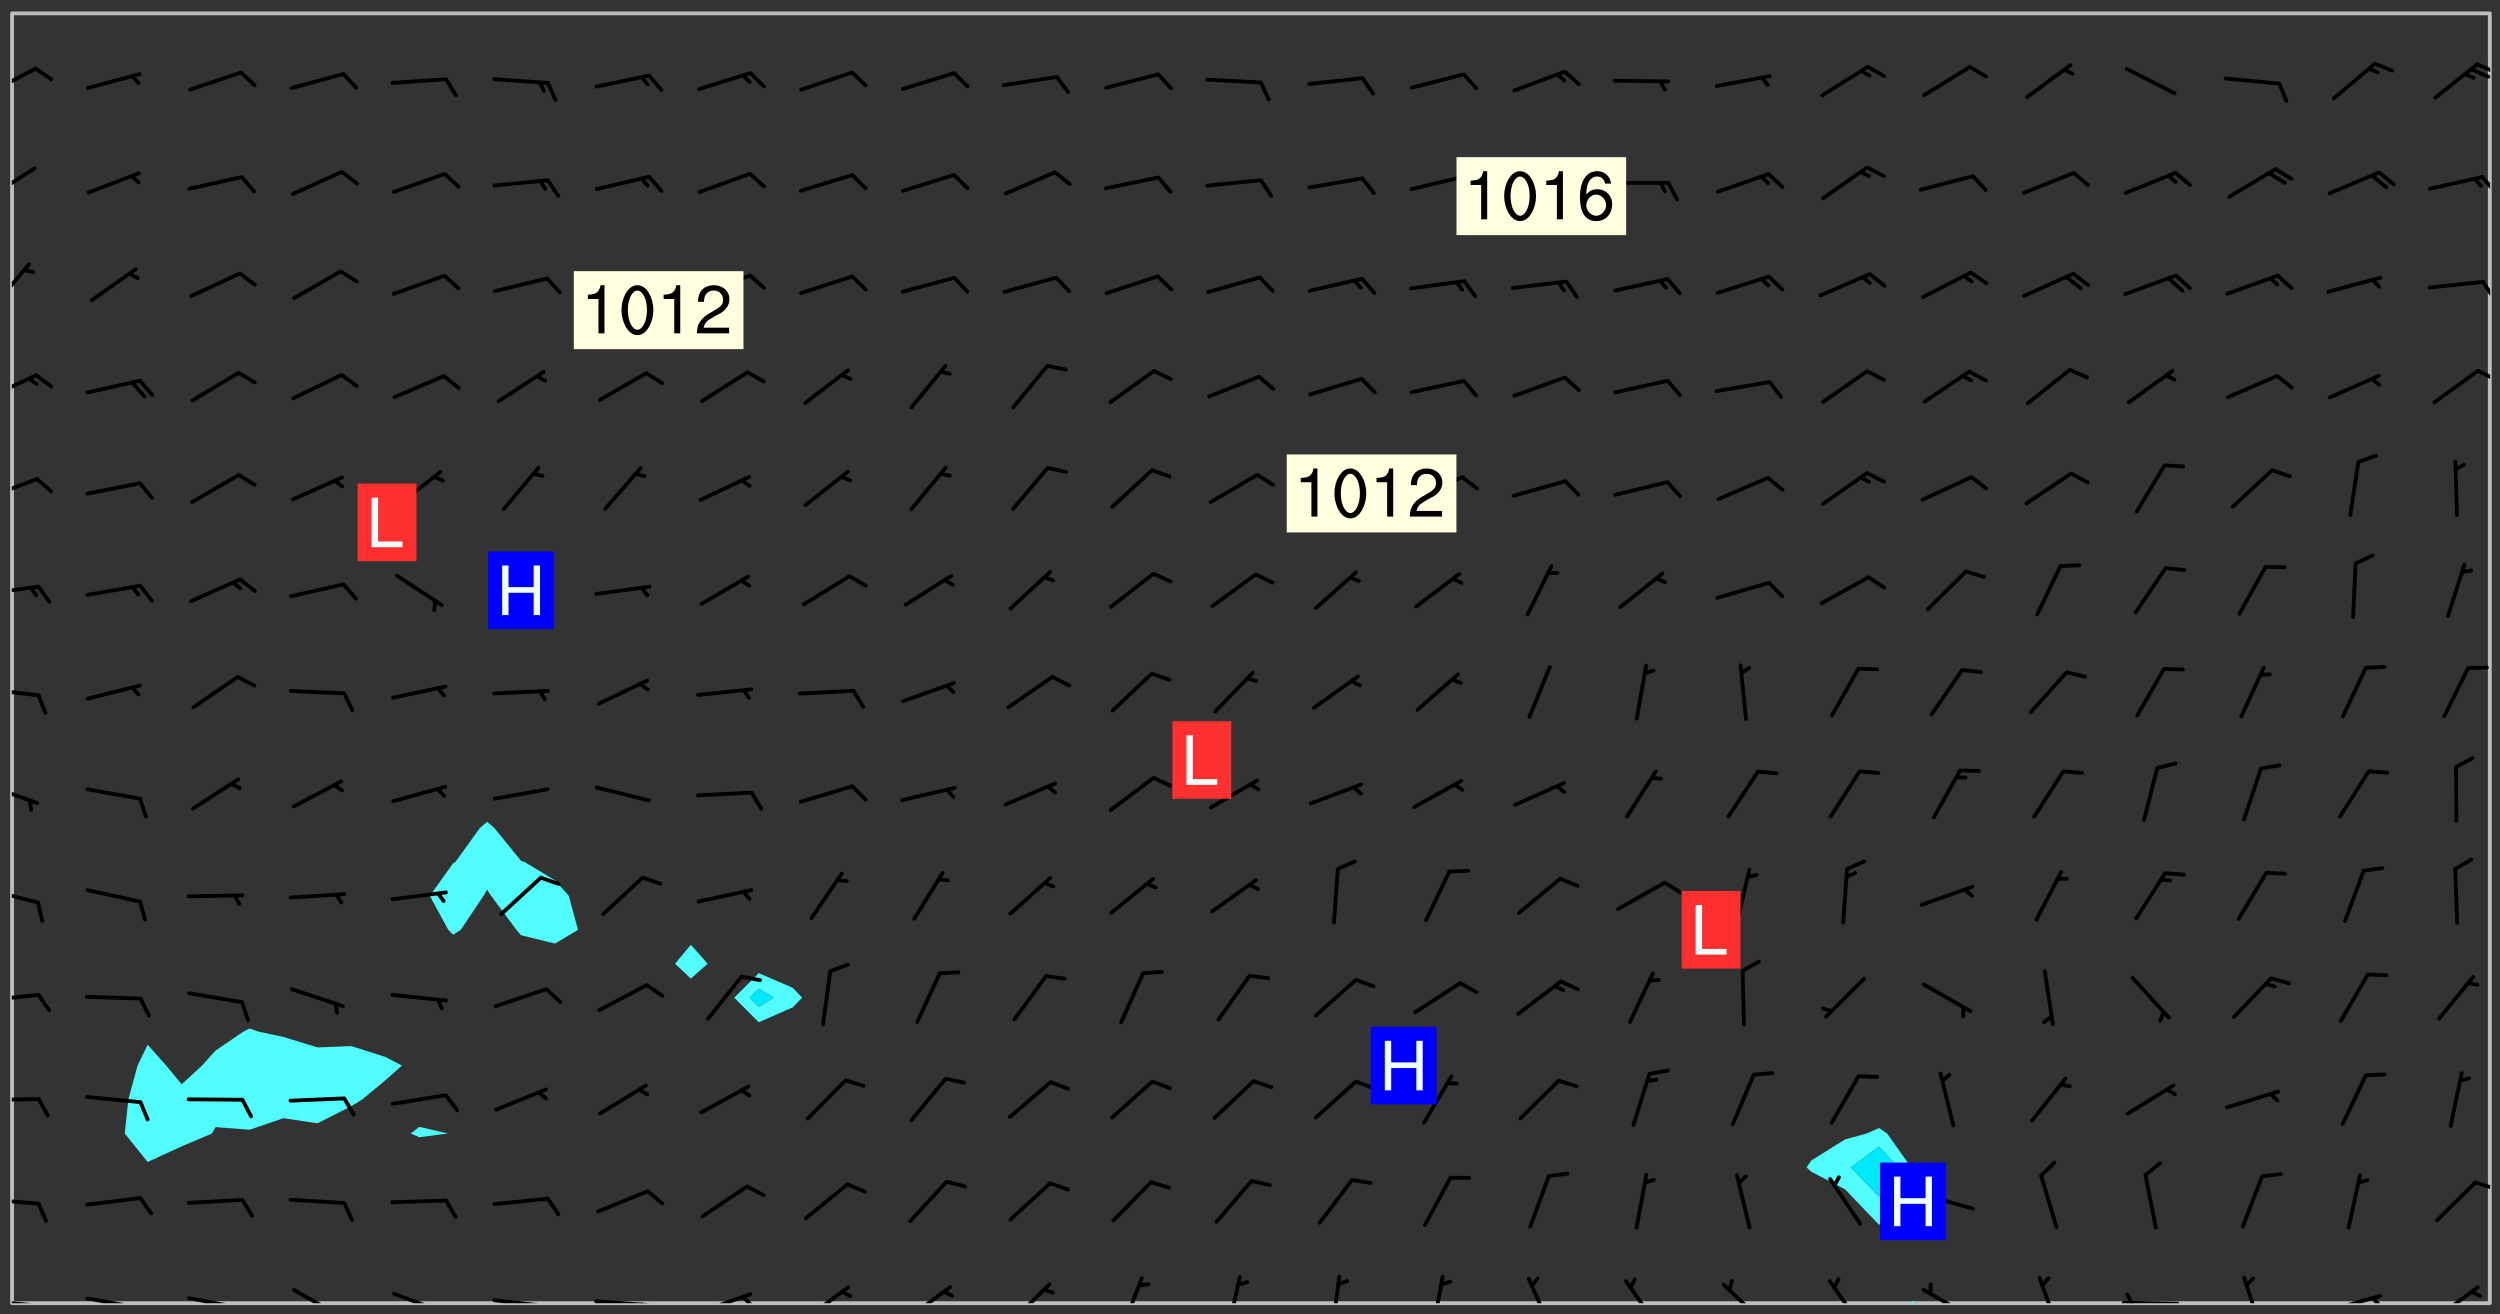 <svg xmlns="http://www.w3.org/2000/svg" role="img" xmlns:xlink="http://www.w3.org/1999/xlink" viewBox="142.45 309.95 326.84 171.84"><rect x="142.45" y="309.95" width="326.84" height="171.84" fill="#333333" stroke="none"/><defs><clipPath id="clip2"><path d="M 144 311.672 L 145 311.672 L 145 480.328 L 144 480.328 Z M 144 311.672"/></clipPath><clipPath id="clip3"><path d="M 144 311.672 L 468 311.672 L 468 480.328 L 144 480.328 Z M 144 311.672"/></clipPath><clipPath id="clip4"><path d="M 392 480 L 393 480 L 393 480.328 L 392 480.328 Z M 392 480"/></clipPath><clipPath id="clip5"><path d="M 467 311.672 L 468 311.672 L 468 480.328 L 467 480.328 Z M 467 311.672"/></clipPath><clipPath id="clip6"><path d="M 144 479 L 148 479 L 148 480.328 L 144 480.328 Z M 144 479"/></clipPath><clipPath id="clip7"><path d="M 147 480 L 149 480 L 149 480.328 L 147 480.328 Z M 147 480"/></clipPath><clipPath id="clip8"><path d="M 153 479 L 162 479 L 162 480.328 L 153 480.328 Z M 153 479"/></clipPath><clipPath id="clip9"><path d="M 160 480 L 162 480 L 162 480.328 L 160 480.328 Z M 160 480"/></clipPath><clipPath id="clip10"><path d="M 166 479 L 175 479 L 175 480.328 L 166 480.328 Z M 166 479"/></clipPath><clipPath id="clip11"><path d="M 173 480 L 176 480 L 176 480.328 L 173 480.328 Z M 173 480"/></clipPath><clipPath id="clip12"><path d="M 180 478 L 188 478 L 188 480.328 L 180 480.328 Z M 180 478"/></clipPath><clipPath id="clip13"><path d="M 193 478 L 201 478 L 201 480.328 L 193 480.328 Z M 193 478"/></clipPath><clipPath id="clip14"><path d="M 199 480 L 200 480 L 200 480.328 L 199 480.328 Z M 199 480"/></clipPath><clipPath id="clip15"><path d="M 206 479 L 215 479 L 215 480.328 L 206 480.328 Z M 206 479"/></clipPath><clipPath id="clip16"><path d="M 212 480 L 214 480 L 214 480.328 L 212 480.328 Z M 212 480"/></clipPath><clipPath id="clip17"><path d="M 220 479 L 228 479 L 228 480.328 L 220 480.328 Z M 220 479"/></clipPath><clipPath id="clip18"><path d="M 226 480 L 228 480 L 228 480.328 L 226 480.328 Z M 226 480"/></clipPath><clipPath id="clip19"><path d="M 233 478 L 241 478 L 241 480.328 L 233 480.328 Z M 233 478"/></clipPath><clipPath id="clip20"><path d="M 239 479 L 241 479 L 241 480.328 L 239 480.328 Z M 239 479"/></clipPath><clipPath id="clip21"><path d="M 247 477 L 254 477 L 254 480.328 L 247 480.328 Z M 247 477"/></clipPath><clipPath id="clip22"><path d="M 260 477 L 267 477 L 267 480.328 L 260 480.328 Z M 260 477"/></clipPath><clipPath id="clip23"><path d="M 274 477 L 280 477 L 280 480.328 L 274 480.328 Z M 274 477"/></clipPath><clipPath id="clip24"><path d="M 288 476 L 292 476 L 292 480.328 L 288 480.328 Z M 288 476"/></clipPath><clipPath id="clip25"><path d="M 302 476 L 305 476 L 305 480.328 L 302 480.328 Z M 302 476"/></clipPath><clipPath id="clip26"><path d="M 316 476 L 318 476 L 318 480.328 L 316 480.328 Z M 316 476"/></clipPath><clipPath id="clip27"><path d="M 329 476 L 332 476 L 332 480.328 L 329 480.328 Z M 329 476"/></clipPath><clipPath id="clip28"><path d="M 342 476 L 346 476 L 346 480.328 L 342 480.328 Z M 342 476"/></clipPath><clipPath id="clip29"><path d="M 354 477 L 360 477 L 360 480.328 L 354 480.328 Z M 354 477"/></clipPath><clipPath id="clip30"><path d="M 367 477 L 374 477 L 374 480.328 L 367 480.328 Z M 367 477"/></clipPath><clipPath id="clip31"><path d="M 381 477 L 386 477 L 386 480.328 L 381 480.328 Z M 381 477"/></clipPath><clipPath id="clip32"><path d="M 393 478 L 401 478 L 401 480.328 L 393 480.328 Z M 393 478"/></clipPath><clipPath id="clip33"><path d="M 408 476 L 412 476 L 412 480.328 L 408 480.328 Z M 408 476"/></clipPath><clipPath id="clip34"><path d="M 419 480 L 428 480 L 428 480.328 L 419 480.328 Z M 419 480"/></clipPath><clipPath id="clip35"><path d="M 420 478 L 422 478 L 422 480.328 L 420 480.328 Z M 420 478"/></clipPath><clipPath id="clip36"><path d="M 435 476 L 439 476 L 439 480.328 L 435 480.328 Z M 435 476"/></clipPath><clipPath id="clip37"><path d="M 446 479 L 454 479 L 454 480.328 L 446 480.328 Z M 446 479"/></clipPath><clipPath id="clip38"><path d="M 452 479 L 454 479 L 454 480.328 L 452 480.328 Z M 452 479"/></clipPath><clipPath id="clip39"><path d="M 460 477 L 467 477 L 467 480.328 L 460 480.328 Z M 460 477"/></clipPath><clipPath id="clip40"><path d="M 144 466 L 148 466 L 148 468 L 144 468 Z M 144 466"/></clipPath><clipPath id="clip41"><path d="M 465 464 L 468 464 L 468 466 L 465 466 Z M 465 464"/></clipPath><clipPath id="clip42"><path d="M 144 453 L 148 453 L 148 455 L 144 455 Z M 144 453"/></clipPath><clipPath id="clip43"><path d="M 144 439 L 148 439 L 148 442 L 144 442 Z M 144 439"/></clipPath><clipPath id="clip44"><path d="M 144 425 L 148 425 L 148 429 L 144 429 Z M 144 425"/></clipPath><clipPath id="clip45"><path d="M 144 412 L 148 412 L 148 416 L 144 416 Z M 144 412"/></clipPath><clipPath id="clip46"><path d="M 144 399 L 148 399 L 148 402 L 144 402 Z M 144 399"/></clipPath><clipPath id="clip47"><path d="M 144 386 L 148 386 L 148 388 L 144 388 Z M 144 386"/></clipPath><clipPath id="clip48"><path d="M 144 372 L 148 372 L 148 376 L 144 376 Z M 144 372"/></clipPath><clipPath id="clip49"><path d="M 144 358 L 148 358 L 148 363 L 144 363 Z M 144 358"/></clipPath><clipPath id="clip50"><path d="M 466 358 L 468 358 L 468 360 L 466 360 Z M 466 358"/></clipPath><clipPath id="clip51"><path d="M 144 344 L 147 344 L 147 351 L 144 351 Z M 144 344"/></clipPath><clipPath id="clip52"><path d="M 466 346 L 468 346 L 468 350 L 466 350 Z M 466 346"/></clipPath><clipPath id="clip53"><path d="M 144 331 L 148 331 L 148 337 L 144 337 Z M 144 331"/></clipPath><clipPath id="clip54"><path d="M 466 332 L 468 332 L 468 336 L 466 336 Z M 466 332"/></clipPath><clipPath id="clip55"><path d="M 144 318 L 148 318 L 148 323 L 144 323 Z M 144 318"/></clipPath><clipPath id="clip56"><path d="M 466 318 L 468 318 L 468 320 L 466 320 Z M 466 318"/></clipPath><clipPath id="clip57"><path d="M 465 318 L 468 318 L 468 321 L 465 321 Z M 465 318"/></clipPath><g id="surface955" clip-path="url(#clip1)"><path fill="#fff" fill-opacity="0" fill-rule="evenodd" d="M 0 0 L 1000 0 L 1000 1000 L 0 1000 Z M 0 0"/><path fill="#d3d3d3" fill-opacity="0" fill-rule="evenodd" d="M162.152 355.867L161.918 356.16 161.977 356.395 162.094 356.566 162.27 356.801 162.562 357.148 162.676 357.207 162.793 357.035 162.852 356.801 163.027 356.625 163.492 356.449 164.191 356.449 164.426 356.742 164.715 357.559 164.773 357.734 164.949 357.965 165.301 358.199 166 358.898 166.172 359.074 166.406 359.422 166.641 359.832 166.93 360.414 167.34 360.879 167.57 361.113 167.805 361.289 167.922 361.52 168.098 361.812 168.27 362.977 168.27 363.211 168.328 363.5 168.387 363.617 168.504 363.734 168.852 364.145 168.969 364.316 169.145 364.492 169.32 364.727 169.438 364.898 169.609 365.25 169.668 365.484 169.902 365.891 170.137 365.832 169.961 366.008 169.902 366.938 169.32 366.938 169.086 366.824 168.738 366.938 168.621 367.055 168.562 367.348 168.504 367.523 168.387 367.695 167.922 367.988 167.863 368.223 167.805 368.336 167.805 368.98 167.863 369.152 167.863 369.562 167.922 369.621 167.922 370.027 167.98 370.434 168.098 370.609 168.156 370.668 168.387 371.309 168.328 371.602 168.328 372.301 168.27 372.883 168.27 373.117 168.211 373.348 168.156 373.699 168.156 375.621 168.211 375.738 168.637 375.738 168.27 375.855 168.246 376.207 169.137 377.375 170.879 377.914 172.219 378.273 172.219 378.812 172.309 379.621 172.844 380.336 174.363 380.605 175.254 380.52 175.344 381.684 175.879 381.863 177.039 381.684 179.094 380.699 180.254 380.336 182.133 380.16 183.828 379.98 183.648 380.699 182.133 380.785 180.883 380.875 180.078 381.145 179.004 381.953 179.273 382.672 179.809 383.57 179.629 384.195 179.363 385.004 179.629 386.082 180.254 386.98 181.059 387.16 182.309 386.98 182.043 387.703 182.141 388.207 182.195 388.5 182.195 388.672 182.254 388.965 182.254 389.371 182.43 389.488 182.781 389.605 183.188 389.605 183.48 389.43 183.594 389.312 183.652 389.195 183.77 388.965 183.828 388.789 184.18 388.324 184.41 388.148 184.586 388.09 184.762 388.148 184.82 388.324 184.938 389.312 184.992 389.781 185.051 389.953 185.168 390.188 185.344 390.246 186.16 390.305 186.449 390.305 186.566 390.539 186.625 390.945 186.684 391.297 186.684 392.402 186.801 392.695 186.918 393.043 187.207 393.742 187.383 394.094 187.965 394.848 188.316 395.023 188.488 395.082 188.957 395.316 189.598 395.781 189.945 396.016 190.238 396.191 190.531 396.246 190.762 396.309 191.578 396.656 191.871 396.832 191.984 397.004 192.336 397.355 192.453 397.531 192.977 398.172 192.977 398.461 193.035 398.812 193.035 399.16 193.094 399.512 193.152 399.801 193.27 399.859 193.441 399.918 193.617 399.918 194.199 400.152 194.375 400.27 194.551 400.559 194.727 400.793 194.84 401.027 195.133 401.258 195.25 401.375 195.25 401.785 195.309 401.84 195.598 402.074 195.832 402.191 195.891 402.309 196.008 402.48 196.066 402.598 196.297 402.832 196.355 403.008 196.59 403.066 196.707 403.125 196.59 403.238 196.531 403.355 196.531 403.473 196.414 403.766 196.297 404.055 196.297 404.637 196.473 404.754 196.59 404.812 196.648 404.93 196.766 405.047 196.879 405.105 197.055 405.453 197.113 405.805 197.172 406.211 197.172 406.387 197.113 406.562 196.996 407.262 196.996 407.434 197.113 407.609 197.406 407.902 197.812 407.902 197.988 408.02 198.105 408.191 198.223 408.484 198.223 408.719 197.695 408.719 197.465 408.484 197.23 408.484 197.055 408.543 196.996 409.242 197.055 409.59 197.172 409.766 197.348 410.176 197.465 410.406 197.754 410.875 197.93 410.93 198.453 410.93 198.688 410.988 199.445 411.629 199.504 411.922 199.504 412.156 199.562 412.215 199.793 412.562 199.793 412.914 199.676 413.086 199.676 413.379 199.969 413.668 200.262 413.844 200.434 413.902 200.727 414.078 201.02 414.195 201.602 414.602 201.891 414.836 202.184 415.012 202.402 415.172 202.418 415.184 202.648 415.359 203.289 415.883 203.465 416.117 203.582 416.293 203.758 416.469 203.871 416.641 203.871 417.281 203.988 417.457 204.457 417.574 205.039 417.691 205.273 417.75 205.504 417.863 205.797 417.98 205.91 418.039 206.496 418.391 206.785 418.562 206.961 418.625 207.137 418.68 207.312 418.738 208.012 419.09 208.301 419.266 208.535 419.32 208.824 419.496 209.059 419.613 209.699 420.02 209.992 420.137 210.164 420.195 210.398 420.254 210.809 420.312 211.039 420.371 211.273 420.488 211.332 420.66 210.922 420.836 211.391 420.895 211.449 421.188 211.562 421.422 211.738 421.477 211.973 421.535 212.148 421.594 212.555 421.711 213.195 421.945 213.312 422.117 213.371 422.352 213.371 422.527 213.312 422.645 213.254 423.051 213.488 423.285 213.605 423.344 213.953 423.461 214.594 423.691 214.77 423.809 215.059 423.926 215.234 424.102 215.469 424.566 216.051 425.672 216.227 425.848 216.574 426.023 216.75 426.141 217.102 426.258 218.148 426.781 218.383 426.84 218.848 426.953 219.141 427.012 219.605 427.188 220.363 427.77 220.598 428.004 220.945 428.469 221.121 428.645 221.41 428.879 222.227 429.578 222.52 429.754 222.809 430.043 223.102 430.219 223.395 430.508 224.09 431.148 224.266 431.324 224.559 431.559 224.848 431.793 225.316 432.082 225.957 432.664 226.305 432.898 226.539 433.191 226.887 433.539 227.238 434.004 228.172 434.996 228.52 435.402 228.637 435.578 228.871 435.637 228.984 435.754 229.629 435.93 229.859 436.043 230.094 436.102 230.387 436.277 230.617 436.395 231.551 437.094 231.957 437.5 232.191 437.676 232.598 437.852 232.832 437.969 233.648 438.316 233.996 438.551 234.23 438.668 234.523 438.957 234.754 439.074 235.512 439.426 235.863 439.598 236.094 439.656 236.387 439.773 236.621 439.832 237.492 440.008 238.309 440.008 238.777 440.238 238.949 440.297 239.824 440.996 240.289 441.113 240.582 441.172 240.758 441.23 240.988 441.289 241.457 441.348 241.805 441.406 242.156 441.465 242.562 441.523 242.855 441.523 243.027 441.582 243.027 441.812 243.203 441.988 243.496 441.988 243.844 442.047 244.195 442.105 244.895 442.223 245.535 442.223 246 441.988 246.293 441.812 246.465 441.695 246.875 441.523 247.164 441.348 248.098 440.883 248.566 440.59 249.09 440.297 249.555 440.125 250.02 439.949 251.07 439.484 251.359 439.367 251.77 439.25 252.059 439.133 252.586 438.957 254.102 438.258 254.684 437.91 254.973 437.852 255.266 437.793 255.613 437.676 256.488 437.445 256.84 437.328 256.953 437.328 257.188 437.27 258.062 437.035 258.297 436.977 259.109 436.977 259.461 436.918 260.277 436.801 260.449 436.742 260.801 436.688 261.094 436.629 261.324 436.57 262.141 436.395 262.316 436.336 262.664 436.336 262.898 436.277 263.363 436.16 264.121 435.988 264.355 435.93 264.703 435.93 265.113 435.812 265.402 435.754 266.688 435.695 266.977 435.695 267.387 435.637 267.617 435.578 267.793 435.578 268.668 435.461 269.074 435.461 269.484 435.344 269.832 435.344 270.184 435.23 271.055 435.172 272.805 435.172 273.852 435.461 274.262 435.578 274.551 435.695 274.902 435.812 275.191 435.93 276.242 436.102 276.531 436.16 276.824 436.16 277.117 436.219 277.289 436.277 277.699 436.336 277.871 436.395 277.988 436.453 278.105 436.453 278.223 436.512 278.574 436.57 278.688 436.57 279.098 436.637 281.02 437.031 282.945 437.426 284.465 437.875 286.16 438.594 288.305 439.398 289.91 438.68 291.34 437.875 292.5 436.797 293.75 436.348 296.785 435.629 298.66 435.27 300.805 433.922 303.039 432.668 305.539 431.41 307.234 430.961 309.02 430.781 310.18 430.512 310.805 431.051 312.145 430.781 312.859 429.793 313.844 428.449 314.289 428.27 315.094 427.91 316.969 427.371 318.754 426.922 320.004 426.652 321.164 426.562 322.863 426.473 324.824 426.203 326.074 426.113 326.613 426.113 327.238 426.023 328.129 426.023 330.273 425.844 332.684 425.664 335.273 425.574 336.969 425.754 338.578 425.844 340.008 426.203 341.168 426.922 343.043 427.91 344.203 429.438 344.469 430.152 345.098 430.242 345.453 431.141 345.988 431.68 346.523 433.207 347.598 433.566 348.133 433.566 347.328 434.102 347.418 435.809 348.133 438.504 349.023 439.309 349.918 440.297 350.633 441.555 352.418 442.094 353.938 441.914 354.293 443.258 355.902 442.453 356.883 441.914 357.152 442.184 357.469 441.969 357.688 441.824 358.488 442.273 358.938 441.914 359.293 441.914 359.828 441.645 360.367 440.926 360.902 440.656 361.527 439.668 362.688 440.117 363.527 440.488 364.922 441.105 366.617 440.926 368.223 440.926 370.008 441.016 370.188 439.309 370.723 437.965 371.527 438.234 372.02 439.082 372.422 439.488 372.332 440.027 372.332 440.387 373.047 440.836 373.758 440.566 375.188 440.566 375.547 441.555 375.992 442.812 376.707 444.156 377.957 444.785 379.652 445.414 380.367 445.234 380.547 444.695 381.527 444.605 381.977 444.965 382.062 446.223 381.797 446.852 381.262 447.031 381.262 447.57 381.977 448.555 382.242 449.094 383.227 450.082 384.027 451.16 383.762 451.52 383.672 452.418 383.047 454.75 382.691 456.816 382.602 458.609 382.422 459.328 382.332 459.867 382.332 461.305 381.352 463.188 380.992 464.895 380.457 465.793 379.652 466.961 379.387 467.5 381.441 468.754 381.527 469.113 381.172 469.652 381.082 469.473 381.082 470.281 381.172 471.719 380.727 472.434 379.652 472.527 379.387 473.242 379.922 474.141 380.727 474.859 381.887 475.668 383.227 475.938 383.672 476.297 383.316 476.746 381.527 476.656 380.277 476.207 379.562 475.488 378.938 475.398 378.762 478.988 378.574 480.297 467.934 480.297 467.934 311.703 412.664 311.703 412.664 360.785 413.426 360.91 416.715 361.453 418.738 364.289 418.738 367.043 421.09 367.375 423.438 367.707 427.488 367.707 426.109 371.867 424.086 372.574 422.062 373.277 421.52 373.621 418.926 375.238 418.738 375.355 416.715 373.277 415.984 370.535 413.312 368.457 411.938 364.957 411.871 364.875 409.914 362.203 412.664 360.785 412.664 311.703 294.422 311.703 294.422 403.117 294.539 403.148 294.672 403.16 294.746 403.234 294.852 403.281 294.941 403.34 295.027 403.398 295.117 403.457 295.414 403.754 295.473 403.844 295.504 403.961 295.531 404.078 295.547 404.215 295.516 404.332 295.457 404.422 295.398 404.508 295.355 404.613 295.309 404.715 295.281 404.836 295.281 404.98 295.457 405.25 295.605 405.398 295.68 405.484 295.754 405.559 295.797 405.664 295.859 405.754 295.918 405.84 295.961 405.945 296.02 406.035 296.066 406.137 296.109 406.242 296.168 406.328 296.285 406.508 296.359 406.582 296.422 406.668 296.48 406.758 296.523 406.863 296.582 406.953 296.641 407.039 296.703 407.129 296.762 407.219 296.805 407.32 296.922 407.5 296.996 407.574 297.055 407.66 297.129 407.734 297.219 407.793 297.324 407.84 297.473 407.84 297.605 407.824 297.738 407.84 297.84 407.793 297.914 407.719 297.961 407.617 297.945 407.484 297.945 407.336 297.898 407.23 297.871 407.113 297.824 407.012 297.797 406.891 297.754 406.789 297.691 406.699 297.648 406.598 297.605 406.492 297.574 406.375 297.559 406.242 297.547 406.105 297.633 406.047 297.691 405.961 297.812 405.93 297.855 406.035 297.871 406.168 297.871 406.285 297.93 406.387 297.988 406.477 298.078 406.535 298.227 406.684 298.285 406.773 298.328 406.879 298.316 406.98 298.402 407.039 298.508 407.086 298.594 407.145 298.684 407.203 298.758 407.277 298.641 407.305 298.535 407.352 298.449 407.41 298.375 407.484 298.316 407.574 298.254 407.66 298.227 407.781 298.18 407.883 298.137 407.988 298.105 408.105 298.094 408.238 298.078 408.371 298.078 408.52 298.105 408.637 298.152 408.742 298.195 408.844 298.254 408.934 298.328 409.008 298.418 409.066 298.492 409.141 298.582 409.199 298.641 409.289 298.684 409.395 298.73 409.496 298.848 409.527 298.98 409.543 299.129 409.543 299.246 409.512 299.352 409.555 299.395 409.66 299.441 409.762 299.469 409.883 299.5 410 299.527 410.117 299.559 410.238 299.586 410.355 299.691 410.398 299.793 410.445 299.926 410.43 300.074 410.578 300.137 410.664 300.211 410.738 300.281 410.812 300.371 410.875 300.477 410.918 300.578 410.961 300.695 410.992 300.832 411.008 300.949 410.977 301.023 410.902 301.051 410.785 301.039 410.652 301.008 410.531 300.98 410.414 301.023 410.309 301.141 410.309 301.23 410.371 301.348 410.398 301.496 410.398 301.629 410.414 301.777 410.414 301.91 410.43 302.043 410.414 302.191 410.414 302.324 410.398 302.457 410.387 302.594 410.398 302.711 410.371 302.844 410.355 303.035 410.297 302.977 410.473 302.961 410.605 302.934 410.727 302.918 410.859 302.859 410.945 302.727 410.961 302.621 411.008 302.516 411.051 302.398 411.082 302.281 411.109 302.016 411.141 301.867 411.141 301.734 411.156 301.66 411.23 301.719 411.316 301.867 411.465 301.984 411.645 302.059 411.715 302.148 411.777 302.238 411.836 302.324 411.895 302.414 411.953 302.516 411.996 302.621 412.059 302.727 412.102 302.812 412.16 302.918 412.207 303.02 412.25 303.199 412.367 303.258 412.457 303.215 412.559 303.168 412.664 303.184 412.797 303.406 413.02 303.465 413.109 303.508 413.211 303.539 413.332 303.582 413.434 303.598 413.566 303.629 413.684 303.641 413.82 303.672 413.938 303.82 414.086 303.922 414.129 304.027 414.172 304.145 414.203 304.277 414.219 304.414 414.234 304.531 414.234 304.648 414.203 304.738 414.145 304.781 414.039 304.828 413.938 304.871 413.832 304.902 413.715 304.914 413.582 304.914 413.434 304.902 413.301 304.887 413.168 304.855 413.051 304.812 412.945 304.766 412.84 304.723 412.738 304.68 412.633 304.664 412.5 304.68 412.367 304.707 412.25 304.738 412.133 304.766 412.012 304.812 411.91 304.902 411.852 304.988 411.789 305.062 411.715 305.152 411.656 305.375 411.434 305.434 411.348 305.508 411.273 305.625 411.094 305.684 411.008 305.684 410.859 305.609 410.785 305.508 410.738 305.402 410.695 305.301 410.652 305.242 410.562 305.195 410.457 305.168 410.34 305.258 410.281 305.375 410.25 305.477 410.207 305.656 410.09 305.805 409.941 305.816 409.809 305.805 409.703 305.715 409.645 305.582 409.66 305.434 409.66 305.301 409.676 305.168 409.66 305.047 409.629 304.961 409.57 304.887 409.496 304.828 409.406 304.766 409.32 304.648 409.141 304.59 409.055 304.621 408.934 304.707 408.875 304.828 408.844 304.887 408.758 304.887 408.637 304.855 408.52 304.797 408.43 304.738 408.344 304.691 408.238 304.664 408.121 304.648 407.988 304.707 407.898 304.781 407.824 304.871 407.766 304.988 407.586 305.062 407.512 305.121 407.426 305.27 407.277 305.391 407.246 305.523 407.23 305.656 407.246 305.73 407.32 305.773 407.426 305.789 407.559 305.758 407.676 305.641 407.707 305.508 407.719 305.359 407.867 305.316 407.973 305.27 408.074 305.242 408.195 305.211 408.312 305.211 408.461 305.242 408.578 305.285 408.684 305.344 408.773 305.418 408.844 305.492 408.918 305.609 408.949 305.73 408.977 305.848 408.949 305.98 408.934 306.098 408.934 306.188 408.992 306.262 409.066 306.309 409.172 306.367 409.258 306.469 409.305 306.602 409.32 306.707 409.363 306.793 409.422 306.781 409.527 306.707 409.602 306.527 409.719 306.469 409.809 306.379 409.867 306.309 409.941 306.234 410.016 306.172 410.105 306.145 410.223 306.129 410.355 306.145 410.488 306.129 410.621 306.129 410.77 306.145 410.902 306.172 411.02 306.203 411.141 306.277 411.215 306.367 411.273 306.453 411.332 306.543 411.391 306.66 411.422 306.66 411.508 306.559 411.555 306.469 411.613 306.203 411.645 306.086 411.672 305.938 411.672 305.832 411.715 305.73 411.762 305.672 411.852 305.609 412.086 305.598 412.219 305.566 412.34 305.551 412.473 305.551 412.766 305.539 412.898 305.551 413.035 305.566 413.168 305.699 413.184 305.832 413.195 305.953 413.227 306.039 413.285 306.113 413.359 306.16 413.465 306.203 413.566 306.219 413.699 306.219 414.145 306.203 414.277 306.203 414.723 306.234 414.988 306.262 415.105 306.277 415.238 306.309 415.355 306.395 415.566 306.426 415.832 306.426 415.98 306.395 416.098 306.367 416.215 306.336 416.336 306.309 416.453 306.277 416.57 306.246 416.691 306.234 416.824 306.219 416.957 306.309 417.016 306.426 416.984 306.527 417 306.574 417.105 306.543 417.371 306.543 417.812 306.5 417.918 306.453 418.023 306.41 418.125 306.367 418.23 306.309 418.316 306.277 418.438 306.234 418.555 306.203 418.672 306.188 418.805 306.203 418.938 306.262 419.027 306.367 419.074 306.453 419.133 306.512 419.219 306.5 419.355 306.469 419.473 306.426 419.574 306.426 420.02 306.41 420.152 306.41 420.301 306.379 420.418 306.336 420.523 306.309 420.641 306.262 420.746 306.219 420.848 306.188 420.969 306.16 421.086 306.129 421.219 306.098 421.336 306.07 421.453 306.027 421.559 305.996 421.676 305.965 421.797 305.953 421.93 305.938 422.062 305.938 422.359 305.965 422.477 305.965 422.625 306.012 423.023 306.039 423.141 306.098 423.23 306.219 423.262 306.367 423.262 306.5 423.246 306.559 423.336 306.559 423.453 306.5 423.543 306.41 423.602 306.309 423.645 306.203 423.691 306.113 423.75 306.027 423.809 305.891 423.824 305.773 423.793 305.641 423.777 305.539 423.824 305.477 423.91 305.465 424.047 305.449 424.18 305.418 424.297 305.391 424.414 305.375 424.547 305.344 424.668 305.344 424.965 305.359 425.098 305.391 425.215 305.391 425.363 305.402 425.496 305.402 425.645 305.375 425.762 305.328 425.863 305.301 425.984 305.27 426.102 305.211 426.191 305.137 426.266 305.035 426.309 304.93 426.355 304.812 426.383 304.691 426.414 304.59 426.367 304.648 426.281 304.754 426.234 304.781 426.117 304.812 426 304.84 425.879 304.871 425.762 304.871 425.613 304.887 425.48 304.855 425.363 304.812 425.258 304.707 425.273 304.633 425.348 304.531 425.391 304.441 425.453 304.367 425.527 304.324 425.629 304.309 425.762 304.277 425.879 304.25 426 304.219 426.117 304.191 426.234 304.16 426.355 304.133 426.473 304.102 426.59 304.059 426.695 303.969 426.754 303.879 426.754 303.762 426.723 303.73 426.637 303.746 426.5 303.715 426.383 303.715 426.234 303.703 426.102 303.703 425.953 303.641 425.719 303.613 425.598 303.57 425.496 303.523 425.391 303.465 425.305 303.406 425.215 303.363 425.109 303.301 425.023 303.152 424.875 303.082 424.801 302.977 424.754 302.871 424.711 302.77 424.668 302.473 424.371 302.383 424.297 302.297 424.238 302.191 424.195 302.102 424.133 302.016 424.074 301.91 424.031 301.82 423.973 301.734 423.91 301.66 423.84 301.555 423.793 301.469 423.734 301.363 423.691 301.273 423.629 301.172 423.586 301.066 423.543 300.98 423.484 300.875 423.438 300.77 423.395 300.668 423.348 300.578 423.289 300.477 423.246 300.371 423.203 300.281 423.141 300.164 423.113 300.031 423.098 299.898 423.113 299.75 423.113 299.617 423.129 299.5 423.098 299.41 423.039 299.336 422.965 299.246 422.906 299.145 422.859 298.996 422.859 298.875 422.832 298.773 422.789 298.699 422.715 298.582 422.535 298.492 422.477 298.391 422.434 298.301 422.371 298.195 422.328 298.105 422.27 298.02 422.211 297.914 422.164 297.855 422.078 297.797 421.988 297.754 421.883 297.707 421.781 297.633 421.707 297.547 421.648 297.473 421.574 297.383 421.516 297.16 421.293 297.117 421.188 297.086 420.922 297.191 420.879 297.336 420.879 297.441 420.922 297.516 420.996 297.605 421.055 297.691 421.113 297.797 421.16 297.887 421.219 298.035 421.367 298.105 421.441 298.254 421.59 298.316 421.676 298.391 421.75 298.477 421.809 298.551 421.883 298.641 421.945 298.73 422.004 298.816 422.062 299.086 422.238 299.188 422.285 299.293 422.328 299.395 422.371 299.441 422.297 299.5 422.211 299.574 422.137 299.645 422.062 299.75 422.105 299.824 422.18 299.883 422.27 299.926 422.371 299.973 422.477 300.016 422.582 300.137 422.609 300.254 422.582 300.328 422.492 300.371 422.387 300.43 422.297 300.504 422.223 300.609 422.18 300.727 422.152 300.859 422.164 300.949 422.223 301.098 422.371 301.156 422.461 301.199 422.566 301.246 422.668 301.289 422.773 301.332 422.875 301.438 422.922 301.543 422.965 301.676 422.98 301.762 422.922 301.82 422.832 301.895 422.758 302 422.715 302.117 422.742 302.223 422.789 302.324 422.832 302.43 422.875 302.531 422.922 302.711 423.039 302.711 423.156 302.695 423.289 302.711 423.422 302.727 423.559 302.785 423.645 302.887 423.691 303.008 423.719 303.125 423.75 303.273 423.75 303.391 423.719 303.449 423.629 303.629 423.512 303.688 423.422 303.762 423.348 303.82 423.262 303.938 423.082 304.117 422.965 304.234 422.996 304.324 423.055 304.367 423.129 304.352 423.262 304.352 423.379 304.441 423.438 304.59 423.438 304.723 423.422 304.855 423.41 305.121 423.379 305.227 423.336 305.344 423.305 305.465 423.277 305.539 423.203 305.609 423.129 305.672 423.039 305.656 422.934 305.609 422.832 305.508 422.789 305.402 422.773 305.285 422.801 305.02 422.832 304.871 422.832 304.797 422.758 304.707 422.699 304.59 422.668 304.473 422.641 304.34 422.625 304.191 422.625 304.059 422.641 303.762 422.641 303.656 422.594 303.508 422.445 303.465 422.344 303.406 422.254 303.629 422.031 303.715 421.973 303.82 421.93 303.938 421.898 304.07 421.883 304.203 421.898 304.34 421.914 304.441 421.957 304.574 421.945 304.664 421.883 304.766 421.84 304.828 421.75 304.781 421.648 304.691 421.59 304.574 421.559 304.473 421.516 304.414 421.426 304.352 421.336 304.352 421.219 304.367 421.086 304.473 421.039 304.547 420.969 304.547 420.848 304.457 420.789 304.426 420.672 304.516 420.613 304.59 420.539 304.633 420.434 304.691 420.344 304.738 420.242 304.754 420.109 304.754 419.961 304.707 419.855 304.664 419.754 304.574 419.695 304.441 419.68 304.34 419.637 304.203 419.621 304.086 419.59 303.641 419.59 303.508 419.574 303.375 419.562 303.242 419.547 303.125 419.516 302.977 419.516 302.844 419.5 302.711 419.488 302.445 419.457 302.324 419.414 302.238 419.355 302.164 419.281 302.164 419.133 302.176 419 302.281 418.953 302.383 418.91 302.516 418.895 302.668 418.895 302.801 418.879 303.094 418.879 303.215 418.91 303.316 418.953 303.406 419.012 303.641 419.074 303.762 419.027 303.852 418.969 303.953 418.926 304.086 418.91 304.191 418.953 304.293 419 304.426 419.012 304.547 418.984 304.691 418.984 304.812 418.953 304.93 418.926 305.035 418.879 305.109 418.805 305.195 418.746 305.344 418.598 305.402 418.512 305.449 418.406 305.477 418.289 305.492 418.184 305.391 418.141 305.301 418.082 305.184 418.051 305.078 418.008 304.988 417.945 304.914 417.859 304.84 417.785 304.738 417.742 304.633 417.695 304.531 417.652 304.473 417.562 304.426 417.461 304.34 417.25 304.277 417.164 304.219 417.074 304.145 417 304.059 416.941 303.789 416.941 303.672 416.973 303.582 417.031 303.48 417.074 303.348 417.09 303.242 417.074 303.215 416.957 303.152 416.867 303.035 416.836 302.934 416.793 302.785 416.645 302.754 416.527 302.738 416.422 302.812 416.348 302.992 416.23 303.109 416.203 303.227 416.172 303.363 416.188 303.465 416.23 303.57 416.273 303.672 416.32 303.777 416.363 303.895 416.395 304.027 416.41 304.145 416.438 304.277 416.453 304.383 416.438 304.473 416.379 304.398 416.305 304.293 416.262 304.219 416.188 304.145 416.098 303.996 415.949 303.91 415.891 303.82 415.832 303.746 415.758 303.656 415.699 303.555 415.652 303.434 415.625 303.332 415.578 303.227 415.535 303.109 415.504 303.008 415.461 302.887 415.43 302.738 415.43 302.621 415.461 302.516 415.504 302.43 415.566 302.25 415.684 302.164 415.742 302.074 415.801 301.969 415.848 301.883 415.906 301.777 415.949 301.676 415.992 301.57 416.039 301.496 416.113 301.438 416.203 301.379 416.289 301.332 416.395 301.273 416.48 301.199 416.555 301.066 416.543 300.949 416.512 300.832 416.512 300.758 416.586 300.668 416.645 300.594 416.719 300.504 416.777 300.418 416.836 300.312 416.883 300.211 416.926 300.074 416.941 299.973 416.898 299.824 416.75 299.719 416.703 299.633 416.703 299.527 416.75 299.426 416.793 299.305 416.824 299.188 416.793 299.113 416.719 299.113 416.602 299.145 416.48 299.219 416.41 299.277 416.32 299.352 416.246 299.469 416.215 299.574 416.172 299.867 416.172 300 416.156 300.137 416.141 300.238 416.098 300.328 416.039 300.43 415.992 300.52 415.934 300.652 415.922 300.742 415.98 300.875 415.992 300.965 415.934 301.051 415.875 301.156 415.832 301.246 415.773 301.332 415.711 301.422 415.652 301.57 415.504 301.629 415.418 301.688 415.328 301.793 415.285 301.926 415.27 302.043 415.297 302.164 415.328 302.223 415.27 302.281 415.18 302.312 414.914 302.34 414.797 302.445 414.809 302.578 414.824 302.68 414.781 302.77 414.723 302.828 414.633 302.902 414.559 302.961 414.469 303.008 414.367 303.02 414.234 303.008 414.102 302.961 413.996 302.812 413.848 302.754 413.758 302.695 413.672 302.652 413.566 302.652 413.121 302.668 412.988 302.668 412.84 302.68 412.707 302.621 412.648 302.531 412.707 302.43 412.664 302.25 412.547 302.164 412.488 302.102 412.398 302.043 412.309 301.969 412.234 301.883 412.176 301.762 412.207 301.66 412.219 301.555 412.266 301.469 412.324 301.363 412.367 301.215 412.516 301.125 412.574 301.039 412.633 300.949 412.695 300.844 412.738 300.711 412.754 300.711 412.633 300.816 412.59 300.934 412.559 301.008 412.488 301.051 412.383 301.051 412.234 301.023 412.117 300.875 411.969 300.742 411.953 300.594 411.953 300.477 411.984 300.371 412.027 300.27 412.07 300.18 412.133 300.062 412.16 299.988 412.086 300 411.953 299.957 411.852 299.914 411.746 299.824 411.688 299.707 411.715 299.586 411.746 299.469 411.777 299.367 411.82 299.246 411.852 299.145 411.895 299.039 411.938 298.949 411.996 298.848 412.012 298.848 411.895 298.863 411.762 298.805 411.672 298.73 411.715 298.582 411.863 298.523 411.953 298.449 412.027 298.402 412.133 298.359 412.234 298.285 412.309 298.227 412.398 298.152 412.473 298.094 412.559 298.02 412.633 297.93 412.695 297.855 412.766 297.781 412.84 297.68 412.855 297.547 412.871 297.441 412.828 297.441 412.707 297.59 412.559 297.633 412.457 297.691 412.367 297.738 412.266 297.781 412.16 297.84 412.07 297.871 411.953 297.914 411.852 297.945 411.73 297.973 411.613 298.02 411.508 298.062 411.406 298.105 411.301 298.18 411.23 298.27 411.168 298.359 411.109 298.461 411.066 298.758 411.066 299.023 411.035 299.129 410.992 299.055 410.918 298.938 410.887 298.832 410.844 298.742 410.785 298.641 410.738 298.551 410.68 298.449 410.637 298.344 410.594 298.254 410.531 298.168 410.473 298.062 410.43 297.961 410.387 297.84 410.355 297.723 410.324 297.621 410.281 297.5 410.25 297.398 410.207 297.309 410.148 297.266 410.043 297.25 409.91 297.352 409.867 297.484 409.852 297.621 409.867 297.754 409.852 297.855 409.809 297.914 409.719 297.93 409.613 297.84 409.555 297.766 409.48 297.664 409.438 297.574 409.379 297.426 409.23 297.383 409.125 297.367 408.992 297.367 408.699 297.309 408.609 297.219 408.551 297.145 408.477 297.102 408.371 297.07 408.254 297.012 408.164 296.938 408.09 296.82 408.062 296.746 407.988 296.656 407.93 296.566 407.867 296.48 407.809 296.406 407.734 296.348 407.648 296.301 407.543 296.215 407.484 296.066 407.336 295.871 407.277 295.738 407.293 295.637 407.336 295.562 407.41 295.516 407.512 295.473 407.617 295.414 407.707 295.355 407.793 295.059 408.09 294.969 408.148 294.883 408.148 294.82 408.062 294.777 407.957 294.809 407.84 294.867 407.75 294.895 407.633 294.883 407.5 294.793 407.438 294.688 407.484 294.57 407.512 294.453 407.543 294.184 407.719 294.082 407.766 293.965 407.793 293.859 407.84 293.77 407.898 293.668 407.941 293.609 407.855 293.562 407.75 293.578 407.617 293.625 407.512 293.695 407.438 293.77 407.367 293.828 407.277 293.828 407.129 293.785 407.023 293.547 407.023 293.445 407.07 293.414 407.188 293.387 407.305 293.355 407.426 293.281 407.469 293.148 407.484 293.074 407.438 293.031 407.336 292.988 407.23 292.941 407.129 292.898 407.023 292.777 407.055 292.676 407.098 292.543 407.113 292.426 407.145 292.32 407.188 292.23 407.246 292.129 407.293 292.008 407.32 291.875 407.336 291.773 407.293 291.715 407.203 291.668 407.098 291.625 406.996 291.582 406.891 291.582 406.773 291.641 406.684 291.727 406.625 291.906 406.508 292.008 406.461 292.113 406.418 292.219 406.359 292.32 406.316 292.41 406.254 292.512 406.211 292.617 406.152 292.719 406.105 292.809 406.047 292.914 406.004 293.016 405.961 293.105 405.898 293.207 405.855 293.344 405.84 293.461 405.871 293.562 405.914 293.684 405.945 293.785 405.988 293.891 406.035 293.992 406.078 294.098 406.121 294.199 406.168 294.305 406.211 294.406 406.254 294.512 406.301 294.598 406.359 294.703 406.402 294.82 406.434 294.926 406.477 295.027 406.523 295.117 406.582 295.223 406.625 295.324 406.668 295.43 406.715 295.547 406.742 295.648 406.789 295.77 406.816 295.918 406.816 296.004 406.758 296.02 406.656 296.078 406.566 296.051 406.449 295.977 406.375 295.859 406.195 295.785 406.121 295.695 406.047 295.516 405.93 295.43 405.871 295.324 405.828 295.223 405.781 294.953 405.605 294.895 405.516 294.82 405.441 294.762 405.352 294.719 405.25 294.688 405.133 294.672 404.996 294.672 404.434 294.66 404.301 294.645 404.168 294.613 404.051 294.598 403.918 294.586 403.785 294.555 403.664 294.332 403.441 294.273 403.355 294.258 403.25 294.289 403.133 294.422 403.117 294.422 311.703 172.992 311.703 172.992 313.156 172.934 313.391 172.582 314.441 172.41 314.965 172.293 315.312 172.117 315.723 172 315.895 171.766 316.188 171.535 316.246 171.184 316.246 171.066 316.305 170.836 316.711 170.836 317.004 170.953 317.18 171.184 317.41 171.301 317.645 171.941 318.402 172.234 318.867 172.41 319.102 172.641 319.453 172.875 319.801 173.516 320.617 173.691 321.082 173.863 321.492 173.98 322.188 174.156 322.656 174.273 324.055 174.332 324.52 174.332 325.395 174.449 326.441 174.449 331.223 174.391 331.688 174.039 332.969 173.863 333.492 173.75 333.902 173.398 334.832 172.934 336 172.699 336.582 172.582 336.758 172.41 337.105 172.234 337.512 171.883 338.328 171.824 338.621 171.711 338.914 171.594 339.203 171.535 339.379 171.418 340.254 171.359 340.66 171.301 340.777 171.242 340.953 171.184 341.125 170.953 341.652 170.836 341.824 170.836 342.059 170.719 342.293 170.66 342.465 170.484 343.051 170.484 343.34 170.426 343.516 170.426 343.809 170.367 343.922 170.309 344.449 170.309 344.621 170.254 344.855 170.254 347.477 170.078 348.293 169.961 348.469 169.785 348.703 169.668 348.875 169.555 349.109 168.969 350.043 168.738 350.332 168.445 350.797 168.27 351.031 167.98 351.383 167.629 352.082 167.516 352.312 167.34 352.723 167.164 352.953 166.758 353.48 165.941 354.18 165.648 354.352 165.359 354.586 165.184 354.703 165.008 354.879 164.484 355.285 163.957 355.461 163.785 355.637 163.551 355.691 162.91 355.867 162.152 355.867M174.363 386.891L173.289 387.34 173.648 388.234 174.898 387.52 175.344 386.98 174.363 386.891"/><path fill="#d3d3d3" fill-opacity="0" fill-rule="evenodd" d="M201.508 416.598L200.613 416.598 201.062 417.227 202.043 417.586 202.848 417.496 203.293 416.508 203.117 416.598 202.402 416.242 201.508 416.598M356.129 475.668L356.07 475.145 356.07 474.852 356.184 474.559 356.242 474.328 356.711 473.859 356.824 473.859 356.941 473.746 357.059 473.688 357.234 473.688 357.469 473.629 357.816 473.629 358.051 473.688 358.168 473.746 358.398 473.918 358.457 474.094 358.574 474.676 358.574 474.969 358.457 475.145 358.285 475.434 358.109 475.609 357.582 476.133 357.352 476.367 357.234 476.426 357.059 476.426 356.941 476.367 356.535 476.074 356.359 475.957 356.242 475.898 356.184 475.785 356.129 475.668M362.77 464.711L362.711 464.539 362.711 463.43 362.77 463.258 362.945 463.199 363.117 463.141 363.293 463.141 363.527 463.082 363.645 463.141 363.703 463.84 363.645 464.012 363.527 464.188 363.41 464.246 363.176 464.77 363.062 464.828 362.828 464.828 362.77 464.711M372.383 450.32L372.266 450.145 372.266 449.445 372.559 448.57 372.676 448.398 372.852 448.047 372.965 447.816 373.082 447.523 373.434 446.766 373.551 446.535 373.723 446.301 373.898 446.301 374.016 446.242 374.656 446.242 374.773 446.301 375.008 446.535 375.18 446.648 375.531 446.941 375.648 447.059 375.762 447.234 375.762 447.348 375.879 447.406 375.996 447.523 375.996 448.223 375.938 448.398 375.938 448.629 375.879 448.805 375.531 449.855 375.414 450.086 375.297 450.32 375.18 450.379 374.949 450.613 374.309 450.902 373.434 450.902 373.023 450.785 372.383 450.32"/><path fill="none" stroke="#bebebe" stroke-linecap="round" stroke-linejoin="round" stroke-miterlimit="10" stroke-width=".5" d="M 431.957 354.305 L 108.027 354.305 L 108.027 185.68 L 431.957 185.68 L 431.957 354.305" transform="matrix(1 0 0 -1 36 666)"/><g clip-path="url(#clip2)"><path fill="#fff" fill-opacity="0" fill-rule="evenodd" d="M 144 475.891 L 144 480.328 L 144.004 480.328 L 144 480.328 L 144 311.672 L 144.004 311.672 L 144 311.672 L 144 475.891"/></g><g clip-path="url(#clip3)"><path fill="#fff" fill-opacity="0" fill-rule="evenodd" d="M 144.004 480.328 L 144.004 311.672 L 175.066 311.672 L 175.066 444.41 L 174.266 444.82 L 170.629 447.301 L 168.863 449.262 L 166.191 451.707 L 164.18 449.262 L 161.754 446.531 L 160.43 449.262 L 159.227 453.699 L 158.762 458.137 L 161.754 461.863 L 166.191 459.824 L 170.164 458.137 L 170.629 457.301 L 175.066 457.652 L 179.508 456.141 L 183.945 456.812 L 188.383 454.566 L 189.793 453.699 L 192.82 451.191 L 194.996 449.262 L 192.82 448.121 L 188.383 446.711 L 183.945 446.883 L 179.508 445.516 L 176.234 444.82 L 175.066 444.41 L 175.066 311.672 L 197.262 311.672 L 197.262 457.27 L 196.152 458.137 L 197.262 458.629 L 201.012 458.137 L 197.262 457.27 L 197.262 311.672 L 206.137 311.672 L 206.137 417.391 L 205.195 418.191 L 201.992 422.629 L 201.699 422.797 L 198.641 427.07 L 201.051 431.508 L 201.699 432.156 L 202.691 431.508 L 205.656 427.07 L 206.137 426.262 L 206.66 427.07 L 209.961 431.508 L 210.574 432.223 L 215.016 433.309 L 218.02 431.508 L 216.809 427.07 L 215.016 425.047 L 211.008 422.629 L 210.574 422.5 L 207.07 418.191 L 206.137 417.391 L 206.137 311.672 L 232.766 311.672 L 232.766 433.461 L 230.703 435.945 L 232.766 437.887 L 234.969 435.945 L 232.766 433.461 L 232.766 311.672 L 241.645 311.672 L 241.645 437.18 L 238.441 440.383 L 241.645 443.598 L 246.082 441.652 L 247.32 440.383 L 246.082 439.086 L 241.645 437.18 L 241.645 311.672 L 388.109 311.672 L 388.109 457.422 L 386.496 458.137 L 383.672 458.91 L 379.234 461.68 L 378.633 462.574 L 379.234 463.129 L 383.672 465.449 L 385.176 467.016 L 388.109 470.074 L 392.328 467.016 L 392.305 462.574 L 389.164 458.137 L 388.109 457.422 L 388.109 311.672 L 467.996 311.672 L 467.996 480.328 L 392.84 480.328 L 392.547 480.008 L 392.188 480.328 L 144.004 480.328"/></g><path fill="#50fcfc" fill-rule="evenodd" d="M161.754 461.863L158.762 458.137 159.227 453.699 160.43 449.262 161.754 446.531 164.18 449.262 166.191 451.707 168.863 449.262 170.629 447.301 174.266 444.82 175.066 444.41 176.234 444.82 179.508 445.516 183.945 446.883 188.383 446.711 192.82 448.121 194.996 449.262 192.82 451.191 189.793 453.699 188.383 454.566 183.945 456.812 179.508 456.141 175.066 457.652 170.629 457.301 170.164 458.137 166.191 459.824 161.754 461.863M197.262 458.629L196.152 458.137 197.262 457.27 201.012 458.137 197.262 458.629M201.051 431.508L198.641 427.07 201.699 422.797 201.992 422.629 205.195 418.191 206.137 417.391 207.07 418.191 210.574 422.5 211.008 422.629 215.016 425.047 216.809 427.07 218.02 431.508 215.016 433.309 210.574 432.223 209.961 431.508 206.66 427.07 206.137 426.262 205.656 427.07 202.691 431.508 201.699 432.156 201.051 431.508M232.766 437.887L230.703 435.945 232.766 433.461 234.969 435.945 232.766 437.887M241.645 443.598L238.441 440.383 241.645 437.18 241.645 439.203 240.465 440.383 241.645 441.566 243.594 440.383 241.645 439.203 241.645 437.18 246.082 439.086 247.32 440.383 246.082 441.652 241.645 443.598"/><path fill="#00e8fc" fill-rule="evenodd" d="M 241.645 441.566 L 240.465 440.383 L 241.645 439.203 L 243.594 440.383 L 241.645 441.566"/><path fill="#50fcfc" fill-rule="evenodd" d="M 379.234 463.129 L 378.633 462.574 L 379.234 461.68 L 383.672 458.91 L 386.496 458.137 L 388.109 457.422 L 388.109 459.855 L 384.406 462.574 L 388.109 466.375 L 390.59 462.574 L 388.109 459.855 L 388.109 457.422 L 389.164 458.137 L 392.305 462.574 L 392.328 467.016 L 388.109 470.074 L 385.176 467.016 L 383.672 465.449 L 379.234 463.129"/><path fill="#00e8fc" fill-rule="evenodd" d="M 388.109 466.375 L 384.406 462.574 L 388.109 459.855 L 390.59 462.574 L 388.109 466.375"/><g clip-path="url(#clip4)"><path fill="#50fcfc" fill-rule="evenodd" d="M 392.188 480.328 L 392.547 480.008 L 392.84 480.328 L 392.188 480.328"/></g><g clip-path="url(#clip5)"><path fill="#fff" fill-opacity="0" fill-rule="evenodd" d="M 467.996 480.328 L 468 480.328 L 468 311.672 L 467.996 311.672 L 468 311.672 L 468 480.328 L 467.996 480.328"/></g><g clip-path="url(#clip6)"><path fill="none" stroke="#000" stroke-linecap="round" stroke-linejoin="round" stroke-miterlimit="10" stroke-width=".5" d="M 111.496 185.34 L 104.504 186.004" transform="matrix(1 0 0 -1 36 666)"/></g><g clip-path="url(#clip7)"><path fill="none" stroke="#000" stroke-linecap="round" stroke-linejoin="round" stroke-miterlimit="10" stroke-width=".5" d="M 111.496 185.34 L 112.441 183.074" transform="matrix(1 0 0 -1 36 666)"/></g><g clip-path="url(#clip8)"><path fill="none" stroke="#000" stroke-linecap="round" stroke-linejoin="round" stroke-miterlimit="10" stroke-width=".5" d="M 124.773 185.047 L 117.859 186.297" transform="matrix(1 0 0 -1 36 666)"/></g><g clip-path="url(#clip9)"><path fill="none" stroke="#000" stroke-linecap="round" stroke-linejoin="round" stroke-miterlimit="10" stroke-width=".5" d="M 124.773 185.047 L 125.52 182.711" transform="matrix(1 0 0 -1 36 666)"/></g><g clip-path="url(#clip10)"><path fill="none" stroke="#000" stroke-linecap="round" stroke-linejoin="round" stroke-miterlimit="10" stroke-width=".5" d="M 138.082 185.008 L 131.18 186.332" transform="matrix(1 0 0 -1 36 666)"/></g><g clip-path="url(#clip11)"><path fill="none" stroke="#000" stroke-linecap="round" stroke-linejoin="round" stroke-miterlimit="10" stroke-width=".5" d="M 138.082 185.008 L 138.805 182.664" transform="matrix(1 0 0 -1 36 666)"/></g><g clip-path="url(#clip12)"><path fill="none" stroke="#000" stroke-linecap="round" stroke-linejoin="round" stroke-miterlimit="10" stroke-width=".5" d="M 151.004 183.945 L 144.887 187.398" transform="matrix(1 0 0 -1 36 666)"/></g><g clip-path="url(#clip13)"><path fill="none" stroke="#000" stroke-linecap="round" stroke-linejoin="round" stroke-miterlimit="10" stroke-width=".5" d="M 164.547 184.434 L 157.973 186.91" transform="matrix(1 0 0 -1 36 666)"/></g><g clip-path="url(#clip14)"><path fill="none" stroke="#000" stroke-linecap="round" stroke-linejoin="round" stroke-miterlimit="10" stroke-width=".5" d="M 163.59 184.793 L 163.75 183.578" transform="matrix(1 0 0 -1 36 666)"/></g><g clip-path="url(#clip15)"><path fill="none" stroke="#000" stroke-linecap="round" stroke-linejoin="round" stroke-miterlimit="10" stroke-width=".5" d="M 178.066 185.281 L 171.082 186.062" transform="matrix(1 0 0 -1 36 666)"/></g><g clip-path="url(#clip16)"><path fill="none" stroke="#000" stroke-linecap="round" stroke-linejoin="round" stroke-miterlimit="10" stroke-width=".5" d="M 177.051 185.395 L 177.504 184.254" transform="matrix(1 0 0 -1 36 666)"/></g><g clip-path="url(#clip17)"><path fill="none" stroke="#000" stroke-linecap="round" stroke-linejoin="round" stroke-miterlimit="10" stroke-width=".5" d="M 191.395 185.422 L 184.387 185.922" transform="matrix(1 0 0 -1 36 666)"/></g><g clip-path="url(#clip18)"><path fill="none" stroke="#000" stroke-linecap="round" stroke-linejoin="round" stroke-miterlimit="10" stroke-width=".5" d="M 190.375 185.496 L 190.871 184.371" transform="matrix(1 0 0 -1 36 666)"/></g><g clip-path="url(#clip19)"><path fill="none" stroke="#000" stroke-linecap="round" stroke-linejoin="round" stroke-miterlimit="10" stroke-width=".5" d="M 204.52 186.836 L 197.891 184.508" transform="matrix(1 0 0 -1 36 666)"/></g><g clip-path="url(#clip20)"><path fill="none" stroke="#000" stroke-linecap="round" stroke-linejoin="round" stroke-miterlimit="10" stroke-width=".5" d="M 203.555 186.496 L 204.457 185.664" transform="matrix(1 0 0 -1 36 666)"/></g><g clip-path="url(#clip21)"><path fill="none" stroke="#000" stroke-linecap="round" stroke-linejoin="round" stroke-miterlimit="10" stroke-width=".5" d="M 217.348 187.754 L 211.691 183.586" transform="matrix(1 0 0 -1 36 666)"/></g><path fill="none" stroke="#000" stroke-linecap="round" stroke-linejoin="round" stroke-miterlimit="10" stroke-width=".5" d="M 216.527 187.148 L 217.633 186.617" transform="matrix(1 0 0 -1 36 666)"/><g clip-path="url(#clip22)"><path fill="none" stroke="#000" stroke-linecap="round" stroke-linejoin="round" stroke-miterlimit="10" stroke-width=".5" d="M 230.648 187.777 L 225.023 183.566" transform="matrix(1 0 0 -1 36 666)"/></g><path fill="none" stroke="#000" stroke-linecap="round" stroke-linejoin="round" stroke-miterlimit="10" stroke-width=".5" d="M 229.828 187.164 L 230.941 186.641" transform="matrix(1 0 0 -1 36 666)"/><g clip-path="url(#clip23)"><path fill="none" stroke="#000" stroke-linecap="round" stroke-linejoin="round" stroke-miterlimit="10" stroke-width=".5" d="M 243.645 188.148 L 238.66 183.195" transform="matrix(1 0 0 -1 36 666)"/></g><path fill="none" stroke="#000" stroke-linecap="round" stroke-linejoin="round" stroke-miterlimit="10" stroke-width=".5" d="M 242.918 187.426 L 244.09 187.066" transform="matrix(1 0 0 -1 36 666)"/><g clip-path="url(#clip24)"><path fill="none" stroke="#000" stroke-linecap="round" stroke-linejoin="round" stroke-miterlimit="10" stroke-width=".5" d="M 255.727 188.949 L 253.203 182.391" transform="matrix(1 0 0 -1 36 666)"/></g><path fill="none" stroke="#000" stroke-linecap="round" stroke-linejoin="round" stroke-miterlimit="10" stroke-width=".5" d="M 255.359 187.996 L 256.578 188.145" transform="matrix(1 0 0 -1 36 666)"/><g clip-path="url(#clip25)"><path fill="none" stroke="#000" stroke-linecap="round" stroke-linejoin="round" stroke-miterlimit="10" stroke-width=".5" d="M 268.539 189.102 L 267.023 182.238" transform="matrix(1 0 0 -1 36 666)"/></g><path fill="none" stroke="#000" stroke-linecap="round" stroke-linejoin="round" stroke-miterlimit="10" stroke-width=".5" d="M 268.316 188.105 L 269.5 188.434" transform="matrix(1 0 0 -1 36 666)"/><g clip-path="url(#clip26)"><path fill="none" stroke="#000" stroke-linecap="round" stroke-linejoin="round" stroke-miterlimit="10" stroke-width=".5" d="M 281.547 189.156 L 280.645 182.188" transform="matrix(1 0 0 -1 36 666)"/></g><path fill="none" stroke="#000" stroke-linecap="round" stroke-linejoin="round" stroke-miterlimit="10" stroke-width=".5" d="M 281.418 188.141 L 282.566 188.574" transform="matrix(1 0 0 -1 36 666)"/><g clip-path="url(#clip27)"><path fill="none" stroke="#000" stroke-linecap="round" stroke-linejoin="round" stroke-miterlimit="10" stroke-width=".5" d="M 295.055 189.125 L 293.77 182.219" transform="matrix(1 0 0 -1 36 666)"/></g><path fill="none" stroke="#000" stroke-linecap="round" stroke-linejoin="round" stroke-miterlimit="10" stroke-width=".5" d="M 294.867 188.121 L 296.039 188.488" transform="matrix(1 0 0 -1 36 666)"/><g clip-path="url(#clip28)"><path fill="none" stroke="#000" stroke-linecap="round" stroke-linejoin="round" stroke-miterlimit="10" stroke-width=".5" d="M 306.305 188.883 L 309.148 182.457" transform="matrix(1 0 0 -1 36 666)"/></g><path fill="none" stroke="#000" stroke-linecap="round" stroke-linejoin="round" stroke-miterlimit="10" stroke-width=".5" d="M 306.719 187.949 L 307.477 188.914" transform="matrix(1 0 0 -1 36 666)"/><g clip-path="url(#clip29)"><path fill="none" stroke="#000" stroke-linecap="round" stroke-linejoin="round" stroke-miterlimit="10" stroke-width=".5" d="M 319.027 188.551 L 323.055 182.793" transform="matrix(1 0 0 -1 36 666)"/></g><path fill="none" stroke="#000" stroke-linecap="round" stroke-linejoin="round" stroke-miterlimit="10" stroke-width=".5" d="M 319.613 187.715 L 320.172 188.805" transform="matrix(1 0 0 -1 36 666)"/><g clip-path="url(#clip30)"><path fill="none" stroke="#000" stroke-linecap="round" stroke-linejoin="round" stroke-miterlimit="10" stroke-width=".5" d="M 331.801 188.086 L 336.91 183.258" transform="matrix(1 0 0 -1 36 666)"/></g><path fill="none" stroke="#000" stroke-linecap="round" stroke-linejoin="round" stroke-miterlimit="10" stroke-width=".5" d="M 332.547 187.383 L 332.871 188.566" transform="matrix(1 0 0 -1 36 666)"/><g clip-path="url(#clip31)"><path fill="none" stroke="#000" stroke-linecap="round" stroke-linejoin="round" stroke-miterlimit="10" stroke-width=".5" d="M 345.672 188.559 L 349.672 182.785" transform="matrix(1 0 0 -1 36 666)"/></g><path fill="none" stroke="#000" stroke-linecap="round" stroke-linejoin="round" stroke-miterlimit="10" stroke-width=".5" d="M 346.254 187.719 L 346.816 188.809" transform="matrix(1 0 0 -1 36 666)"/><g clip-path="url(#clip32)"><path fill="none" stroke="#000" stroke-linecap="round" stroke-linejoin="round" stroke-miterlimit="10" stroke-width=".5" d="M 357.934 187.41 L 364.039 183.934" transform="matrix(1 0 0 -1 36 666)"/></g><path fill="none" stroke="#000" stroke-linecap="round" stroke-linejoin="round" stroke-miterlimit="10" stroke-width=".5" d="M 358.82 186.906 L 358.859 188.129" transform="matrix(1 0 0 -1 36 666)"/><g clip-path="url(#clip33)"><path fill="none" stroke="#000" stroke-linecap="round" stroke-linejoin="round" stroke-miterlimit="10" stroke-width=".5" d="M 373.098 188.973 L 375.504 182.371" transform="matrix(1 0 0 -1 36 666)"/></g><path fill="none" stroke="#000" stroke-linecap="round" stroke-linejoin="round" stroke-miterlimit="10" stroke-width=".5" d="M 373.449 188.012 L 374.27 188.926" transform="matrix(1 0 0 -1 36 666)"/><g clip-path="url(#clip34)"><path fill="none" stroke="#000" stroke-linecap="round" stroke-linejoin="round" stroke-miterlimit="10" stroke-width=".5" d="M 384.105 185.738 L 391.129 185.605" transform="matrix(1 0 0 -1 36 666)"/></g><g clip-path="url(#clip35)"><path fill="none" stroke="#000" stroke-linecap="round" stroke-linejoin="round" stroke-miterlimit="10" stroke-width=".5" d="M 385.125 185.719 L 384.57 186.812" transform="matrix(1 0 0 -1 36 666)"/></g><g clip-path="url(#clip36)"><path fill="none" stroke="#000" stroke-linecap="round" stroke-linejoin="round" stroke-miterlimit="10" stroke-width=".5" d="M 399.844 189.012 L 402.016 182.328" transform="matrix(1 0 0 -1 36 666)"/></g><path fill="none" stroke="#000" stroke-linecap="round" stroke-linejoin="round" stroke-miterlimit="10" stroke-width=".5" d="M 400.16 188.039 L 401.016 188.922" transform="matrix(1 0 0 -1 36 666)"/><g clip-path="url(#clip37)"><path fill="none" stroke="#000" stroke-linecap="round" stroke-linejoin="round" stroke-miterlimit="10" stroke-width=".5" d="M 417.629 186.625 L 410.867 184.715" transform="matrix(1 0 0 -1 36 666)"/></g><g clip-path="url(#clip38)"><path fill="none" stroke="#000" stroke-linecap="round" stroke-linejoin="round" stroke-miterlimit="10" stroke-width=".5" d="M 416.645 186.348 L 417.492 185.461" transform="matrix(1 0 0 -1 36 666)"/></g><g clip-path="url(#clip39)"><path fill="none" stroke="#000" stroke-linecap="round" stroke-linejoin="round" stroke-miterlimit="10" stroke-width=".5" d="M 430.387 187.762 L 424.738 183.578" transform="matrix(1 0 0 -1 36 666)"/></g><path fill="none" stroke="#000" stroke-linecap="round" stroke-linejoin="round" stroke-miterlimit="10" stroke-width=".5" d="M 429.562 187.152 L 430.672 186.625" transform="matrix(1 0 0 -1 36 666)"/><g clip-path="url(#clip40)"><path fill="none" stroke="#000" stroke-linecap="round" stroke-linejoin="round" stroke-miterlimit="10" stroke-width=".5" d="M 111.5 198.68 L 104.5 199.289" transform="matrix(1 0 0 -1 36 666)"/></g><path fill="none" stroke="#000" stroke-linecap="round" stroke-linejoin="round" stroke-miterlimit="10" stroke-width=".5" d="M111.5 198.68L112.461 196.422M124.801 199.418L117.828 198.555M124.801 199.418L126.211 197.41M138.137 199.188L131.121 198.785M138.137 199.188L139.41 197.09M151.453 198.777L144.438 199.195M151.453 198.777L152.473 196.547M164.773 199.105L157.75 198.867M164.773 199.105L165.996 196.98M178.07 199.344L171.082 198.629M178.07 199.344L179.438 197.309M191.145 200.309L184.637 197.664M191.145 200.309L193.027 198.734M204.125 200.945L198.289 197.027M204.125 200.945L206.285 199.785M217.238 201.211L211.801 196.762M217.238 201.211L219.504 200.266M230.223 201.562L225.445 196.41M230.223 201.562L232.598 200.934M243.746 201.355L238.555 196.617M243.746 201.355L246.055 200.535M256.93 201.488L252 196.484M256.93 201.488L259.281 200.789M270.07 201.652L265.492 196.32M270.07 201.652L272.465 201.117M283.219 201.785L278.973 196.188M283.219 201.785L285.641 201.395M296.078 202.078L292.742 195.895M296.078 202.078L298.535 202.062M308.938 202.285L306.512 195.688M308.938 202.285L311.371 202.617M321.684 202.441L320.398 195.531M321.496 201.438L322.668 201.805M333.535 202.402L335.176 195.57M333.773 201.41L334.695 202.223M345.711 201.902L349.633 196.07M346.281 201.055L346.859 202.137M357.602 199.926L364.371 198.047M358.586 199.652L358.32 200.852M373.301 202.355L375.301 195.617M373.301 202.355L375.051 204.074M386.938 202.434L388.293 195.539M386.938 202.434L388.844 203.98M402.195 202.266L399.668 195.707M402.195 202.266L404.633 202.559M414.992 202.422L413.5 195.551M414.773 201.422L415.957 201.754M430.062 201.457L425.062 196.516" transform="matrix(1 0 0 -1 36 666)"/><g clip-path="url(#clip41)"><path fill="none" stroke="#000" stroke-linecap="round" stroke-linejoin="round" stroke-miterlimit="10" stroke-width=".5" d="M 430.062 201.457 L 432.402 200.723" transform="matrix(1 0 0 -1 36 666)"/></g><g clip-path="url(#clip42)"><path fill="none" stroke="#000" stroke-linecap="round" stroke-linejoin="round" stroke-miterlimit="10" stroke-width=".5" d="M 111.512 212.355 L 104.488 212.246" transform="matrix(1 0 0 -1 36 666)"/></g><path fill="none" stroke="#000" stroke-linecap="round" stroke-linejoin="round" stroke-miterlimit="10" stroke-width=".5" d="M111.512 212.355L112.699 210.207M124.812 211.961L117.816 212.641M124.812 211.961L125.75 209.691M138.145 212.273L131.117 212.328M138.145 212.273L139.277 210.098M151.457 212.449L144.434 212.152M151.457 212.449L152.699 210.336M164.727 212.867L157.793 211.738M164.727 212.867L166.215 210.91M177.832 213.621L171.32 210.98M176.883 213.238L177.824 212.449M190.887 214.137L184.895 210.465M190.016 213.602L191.07 212.98M204.285 213.992L198.125 210.613M203.391 213.5L204.414 212.824M216.988 214.805L212.055 209.801M216.988 214.805L219.34 214.102M230.074 215.008L225.594 209.594M230.074 215.008L232.48 214.516M243.82 214.586L238.48 210.016M243.82 214.586L246.105 213.691M257.082 214.645L251.848 209.957M257.082 214.645L259.387 213.801M270.34 214.711L265.223 209.895M270.34 214.711L272.664 213.922M283.707 214.652L278.484 209.949M283.707 214.652L286.012 213.812M296.203 215.324L292.617 209.281M295.684 214.445L296.91 214.387M310.227 214.77L305.227 209.832M310.227 214.77L312.57 214.035M322.094 215.652L319.988 208.949M322.094 215.652L324.508 216.102M321.789 214.68L322.992 214.902M335.723 215.539L332.988 209.066M335.723 215.539L338.168 215.758M349.426 215.344L345.914 209.258M349.426 215.344L351.879 215.262M360.145 215.711L361.828 208.891M360.391 214.719L361.305 215.539M376.488 215.051L372.117 209.551M375.852 214.25L377.059 214.027M390.605 214.145L384.625 210.457M389.738 213.609L390.797 212.988M404.289 213.34L397.574 211.266M403.312 213.035L404.184 212.172M415.754 215.477L412.738 209.129M415.754 215.477L418.203 215.586M428.281 215.742L426.844 208.863M428.07 214.738L429.25 215.082" transform="matrix(1 0 0 -1 36 666)"/><g clip-path="url(#clip43)"><path fill="none" stroke="#000" stroke-linecap="round" stroke-linejoin="round" stroke-miterlimit="10" stroke-width=".5" d="M 111.492 225.996 L 104.508 225.234" transform="matrix(1 0 0 -1 36 666)"/></g><path fill="none" stroke="#000" stroke-linecap="round" stroke-linejoin="round" stroke-miterlimit="10" stroke-width=".5" d="M111.492 225.996L112.871 223.969M124.828 225.504L117.805 225.73M124.828 225.504L125.906 223.301M138.094 225.027L131.168 226.203M138.094 225.027L138.867 222.699M151.281 224.512L144.609 226.723M150.309 224.832L150.516 223.625M164.754 225.258L157.766 225.977M163.738 225.359L164.199 224.223M177.906 226.734L171.242 224.5M177.906 226.734L179.688 225.047M190.996 227.258L184.785 223.977M190.996 227.258L193.027 225.879M203.395 228.363L199.016 222.867M203.395 228.363L205.809 227.914M215.004 229.098L214.039 222.137M215.004 229.098L217.305 229.941M229.312 228.805L226.359 222.43M229.312 228.805L231.762 228.941M243.23 228.449L239.07 222.785M243.23 228.449L245.656 228.098M255.902 228.824L253.027 222.41M255.902 228.824L258.352 228.988M269.816 228.48L265.746 222.754M269.816 228.48L272.25 228.164M283.715 227.957L278.477 223.273M283.715 227.957L286.02 227.113M297.363 227.523L291.457 223.711M297.363 227.523L299.504 226.324M310.527 227.738L304.926 223.492M310.527 227.738L312.754 226.707M309.711 227.121L310.824 226.605M322.539 228.793L319.543 222.438M322.102 227.871L323.328 227.93M334.27 229.129L334.445 222.105M334.27 229.129L336.406 230.336M345.18 223.137L350.16 228.094M345.906 223.859L344.734 224.219M364.035 223.871L357.938 227.359M363.148 224.379L363.109 223.152M374.832 222.145L373.77 229.09M374.68 223.152L373.695 222.422M389.98 223.016L385.254 228.215M389.293 223.773L388.879 222.617M403.359 228.156L398.504 223.074M403.359 228.156L405.719 227.496M402.652 227.418L403.832 227.086M416.016 228.652L412.477 222.582M416.016 228.652L418.469 228.555M429.789 228.332L425.332 222.898M429.141 227.543L430.344 227.301" transform="matrix(1 0 0 -1 36 666)"/><g clip-path="url(#clip44)"><path fill="none" stroke="#000" stroke-linecap="round" stroke-linejoin="round" stroke-miterlimit="10" stroke-width=".5" d="M 111.402 238.051 L 104.598 239.812" transform="matrix(1 0 0 -1 36 666)"/></g><path fill="none" stroke="#000" stroke-linecap="round" stroke-linejoin="round" stroke-miterlimit="10" stroke-width=".5" d="M111.402 238.051L111.973 235.664M124.75 238.184L117.883 239.68M124.75 238.184L125.414 235.824M138.145 239L131.117 238.863M137.121 238.98L137.719 237.906M151.453 239.156L144.438 238.707M150.43 239.09L151.074 238.047M164.746 239.383L157.777 238.48M163.73 239.254L164.441 238.254M177.164 241.309L171.988 236.555M177.164 241.309L179.477 240.488M190.469 241.316L185.312 236.547M190.469 241.316L192.785 240.508M204.641 239.68L197.773 238.184M203.641 239.461L204.434 238.523M216.5 241.832L212.539 236.031M215.926 240.988L217.145 240.855M229.688 241.918L225.984 235.945M229.148 241.051L230.371 240.969M243.766 241.277L238.535 236.586M243.004 240.594L244.156 240.176M257.195 241.145L251.738 236.719M256.398 240.5L257.531 240.023M270.645 240.969L264.918 236.895M269.809 240.375L270.906 239.828M281.348 242.438L280.844 235.426M281.348 242.438L283.594 243.43M295.926 242.102L292.895 235.762M295.926 242.102L298.379 242.207M310.43 241.176L305.023 236.688M310.43 241.176L312.699 240.246M324.098 240.664L317.984 237.199M324.098 240.664L326.168 239.348M335.156 242.352L333.555 235.512M334.926 241.355L336.109 241.672M347.926 242.438L347.418 235.426M347.926 242.438L350.168 243.43M347.852 241.418L348.973 241.914M364.297 240.109L357.676 237.754M363.332 239.766L364.238 238.938M375.91 242.055L372.691 235.809M375.441 241.145L376.668 241.16M389.504 241.895L385.73 235.969M389.504 241.895L391.949 241.703M388.953 241.031L390.176 240.938M402.738 241.945L399.125 235.918M402.738 241.945L405.188 241.82M415.473 242.227L413.023 235.637M415.473 242.227L417.902 242.551M427.426 242.441L427.695 235.422M427.426 242.441L429.547 243.676" transform="matrix(1 0 0 -1 36 666)"/><g clip-path="url(#clip45)"><path fill="none" stroke="#000" stroke-linecap="round" stroke-linejoin="round" stroke-miterlimit="10" stroke-width=".5" d="M 111.309 251.059 L 104.691 253.434" transform="matrix(1 0 0 -1 36 666)"/></g><path fill="none" stroke="#000" stroke-linecap="round" stroke-linejoin="round" stroke-miterlimit="10" stroke-width=".5" d="M110.344 251.406L110.52 250.191M124.773 251.629L117.855 252.867M124.773 251.629L125.527 249.293M137.582 254.152L131.68 250.34M136.723 253.598L137.793 253M151.051 253.887L144.84 250.605M150.148 253.41L151.164 252.719M164.645 253.188L157.875 251.305M163.66 252.914L164.504 252.023M178.035 252.859L171.117 251.633M191.301 251.406L184.477 253.086M204.715 252.426L197.695 252.066M204.715 252.426L205.977 250.32M217.887 253.254L211.156 251.238M217.887 253.254L219.613 251.512M231.258 253.039L224.414 251.453M230.262 252.809L231.066 251.883M244.387 253.621L237.918 250.875M243.445 253.219L244.398 252.449M257.277 254.355L251.656 250.137M257.277 254.355L259.496 253.312M270.812 254.023L264.75 250.473M269.93 253.504L270.977 252.863M284.383 253.484L277.809 251.008M283.426 253.125L284.348 252.312M297.477 253.961L291.344 250.531M296.586 253.465L297.617 252.801M310.934 253.68L304.516 250.816M310 253.262L310.969 252.508M322.93 255.207L319.152 249.285M322.383 254.348L323.605 254.25M336.289 255.18L332.426 249.312M336.289 255.18L338.73 254.953M349.57 255.203L345.773 249.289M349.57 255.203L352.016 255M362.703 255.312L359.27 249.18M362.703 255.312L365.156 255.262M362.203 254.422L363.43 254.395M376.195 255.207L372.406 249.289M376.195 255.207L378.641 255.008M388.484 255.652L386.75 248.84M388.484 255.652L390.867 256.234M402.043 255.578L399.82 248.914M402.043 255.578L404.461 255.988M416.125 255.215L412.367 249.277M416.125 255.215L418.574 255.031M427.531 255.762L427.59 248.734M427.531 255.762L429.688 256.93" transform="matrix(1 0 0 -1 36 666)"/><g clip-path="url(#clip46)"><path fill="none" stroke="#000" stroke-linecap="round" stroke-linejoin="round" stroke-miterlimit="10" stroke-width=".5" d="M 111.488 265.145 L 104.512 265.98" transform="matrix(1 0 0 -1 36 666)"/></g><path fill="none" stroke="#000" stroke-linecap="round" stroke-linejoin="round" stroke-miterlimit="10" stroke-width=".5" d="M111.488 265.145L112.375 262.855M124.723 266.422L117.91 264.699M123.73 266.172L124.555 265.266M137.523 267.555L131.734 263.57M137.523 267.555L139.703 266.422M151.457 265.41L144.434 265.715M151.457 265.41L152.512 263.195M164.695 266.293L157.824 264.832M163.695 266.078L164.484 265.141M178.086 265.723L171.066 265.398M177.062 265.676L177.688 264.621M191.059 267.078L184.719 264.047M190.137 266.637L191.125 265.906M204.699 265.93L197.711 265.195M203.684 265.824L204.371 264.805M218.027 265.75L211.012 265.371M218.027 265.75L219.297 263.648M231.145 266.738L224.527 264.383M230.184 266.398L231.09 265.57M244.043 267.559L238.262 263.562M244.043 267.559L246.219 266.434M257.023 267.969L251.906 263.152M257.023 267.969L259.348 267.18M270.227 268.086L265.336 263.039M269.516 267.352L270.691 267.012M283.961 267.594L278.23 263.527M283.129 267.004L284.223 266.453M297.055 267.875L291.766 263.25M296.285 267.199L297.434 266.766M309.059 268.812L306.395 262.312M321.656 269.02L320.426 262.102M321.477 268.016L322.645 268.391M333.996 269.059L334.715 262.066M334.102 268.039L335.121 268.723M349.402 268.617L345.938 262.504M349.402 268.617L351.855 268.551M362.98 268.453L358.992 262.668M362.98 268.453L365.418 268.176M376.652 268.172L371.953 262.949M376.652 268.172L379.031 267.582M389.371 268.605L385.859 262.52M389.371 268.605L391.824 268.52M402.402 268.75L399.461 262.371M401.977 267.824L403.199 267.891M415.75 268.738L412.746 262.387M415.75 268.738L418.199 268.852M429.125 268.707L426 262.414M429.125 268.707L431.578 268.777" transform="matrix(1 0 0 -1 36 666)"/><g clip-path="url(#clip47)"><path fill="none" stroke="#000" stroke-linecap="round" stroke-linejoin="round" stroke-miterlimit="10" stroke-width=".5" d="M 111.48 279.352 L 104.52 278.402" transform="matrix(1 0 0 -1 36 666)"/></g><path fill="none" stroke="#000" stroke-linecap="round" stroke-linejoin="round" stroke-miterlimit="10" stroke-width=".5" d="M111.48 279.352L112.914 277.359M110.469 279.215L111.184 278.219M124.777 279.477L117.852 278.277M124.777 279.477L126.281 277.539M123.77 279.305L124.523 278.336M137.84 280.305L131.422 277.449M137.84 280.305L139.773 278.797M136.906 279.891L137.871 279.137M151.371 279.648L144.516 278.105M151.371 279.648L152.973 277.789M164.199 276.949L158.324 280.805M163.344 277.512L163.23 276.289M178.082 278.656L171.07 279.098M177.062 278.719L177.57 277.602M191.371 279.355L184.41 278.398M190.359 279.215L191.078 278.223M204.242 280.645L198.168 277.109M203.359 280.129L204.402 279.484M217.508 280.723L211.531 277.031M217.508 280.723L219.629 279.484M230.805 280.754L224.867 277M229.941 280.207L231.008 279.602M243.727 281.266L238.574 276.488M242.977 280.57L244.137 280.168M257.238 281.035L251.695 276.715M257.238 281.035L259.477 280.035M270.617 280.949L264.945 276.805M270.617 280.949L272.824 279.879M283.723 281.207L278.469 276.543M282.961 280.531L284.109 280.102M297.211 280.996L291.609 276.758M296.398 280.379L297.512 279.863M309.277 282.031L306.176 275.723M308.824 281.113L310.051 281.152M323.785 281.07L318.297 276.684M322.988 280.434L324.113 279.945M337.73 279.859L330.984 277.895M337.73 279.859L339.441 278.102M350.75 280.574L344.594 277.18M350.75 280.574L352.805 279.23M363.484 281.348L358.488 276.406M363.484 281.348L365.828 280.613M375.82 282.047L372.781 275.707M375.82 282.047L378.273 282.148M389.586 281.785L385.648 275.969M389.586 281.785L392.027 281.527M402.648 281.941L399.215 275.812M402.648 281.941L405.102 281.891M414.41 282.387L414.086 275.367M414.41 282.387L416.625 283.438M428.633 282.223L426.492 275.531M428.32 281.25L429.527 281.469" transform="matrix(1 0 0 -1 36 666)"/><g clip-path="url(#clip48)"><path fill="none" stroke="#000" stroke-linecap="round" stroke-linejoin="round" stroke-miterlimit="10" stroke-width=".5" d="M 111.289 293.43 L 104.711 290.953" transform="matrix(1 0 0 -1 36 666)"/></g><path fill="none" stroke="#000" stroke-linecap="round" stroke-linejoin="round" stroke-miterlimit="10" stroke-width=".5" d="M111.289 293.43L113.129 291.809M124.762 292.875L117.867 291.508M124.762 292.875L126.312 290.973M137.672 293.953L131.59 290.43M137.672 293.953L139.754 292.656M151.152 293.625L144.738 290.758M150.219 293.207L151.188 292.453M164.039 294.344L158.484 290.039M163.23 293.719L164.348 293.215M176.84 294.879L172.312 289.504M176.18 294.098L177.379 293.84M190.195 294.844L185.586 289.539M189.523 294.074L190.719 293.797M204.383 293.691L198.027 290.691M203.457 293.254L204.441 292.52M217.281 294.367L211.762 290.016M216.477 293.734L217.602 293.238M230.07 294.902L225.602 289.48M229.418 294.113L230.621 293.871M243.418 294.879L238.887 289.508M243.418 294.879L245.816 294.359M257.043 294.578L251.887 289.805M257.043 294.578L259.359 293.77M270.816 293.961L264.746 290.422M270.816 293.961L272.902 292.668M284.043 294.105L278.148 290.281M284.043 294.105L286.188 292.914M297.598 293.668L291.223 290.715M297.598 293.668L299.555 292.188M311.109 293.145L304.344 291.238M311.109 293.145L312.805 291.371M324.457 293.02L317.625 291.363M324.457 293.02L326.086 291.188M337.59 293.57L331.125 290.812M337.59 293.57L339.496 292.027M350.551 294.203L344.789 290.18M350.551 294.203L352.738 293.086M349.715 293.617L350.805 293.059M364.176 293.668L357.797 290.719M364.176 293.668L366.129 292.184M377.223 294.145L371.383 290.238M377.223 294.145L379.383 292.988M389.426 295.203L385.805 289.18M389.426 295.203L391.875 295.074M403.508 294.582L398.355 289.805M403.508 294.582L405.824 293.773M414.777 295.664L413.715 288.719M414.777 295.664L417.094 296.477M427.445 295.703L427.68 288.68M427.48 294.68L428.543 295.293" transform="matrix(1 0 0 -1 36 666)"/><g clip-path="url(#clip49)"><path fill="none" stroke="#000" stroke-linecap="round" stroke-linejoin="round" stroke-miterlimit="10" stroke-width=".5" d="M 111.184 306.992 L 104.816 304.023" transform="matrix(1 0 0 -1 36 666)"/></g><path fill="none" stroke="#000" stroke-linecap="round" stroke-linejoin="round" stroke-miterlimit="10" stroke-width=".5" d="M111.184 306.992L113.145 305.516M110.258 306.559L111.238 305.82M124.742 306.277L117.887 304.734M124.742 306.277L126.344 304.418M123.746 306.055L125.344 304.195M137.645 307.312L131.617 303.699M137.645 307.312L139.746 306.047M151.109 307.031L144.781 303.98M151.109 307.031L153.09 305.582M164.492 306.883L158.027 304.129M164.492 306.883L166.402 305.34M177.516 307.43L171.633 303.586M176.66 306.867L177.734 306.277M190.938 307.258L184.844 303.758M190.938 307.258L193.016 305.953M204.172 307.387L198.238 303.625M204.172 307.387L206.305 306.172M217.312 307.637L211.727 303.375M216.5 307.02L217.617 306.508M230.062 308.227L225.609 302.789M229.414 307.434L230.617 307.195M243.383 308.223L238.918 302.793M243.383 308.223L245.785 307.734M257.32 307.555L251.613 303.457M257.32 307.555L259.52 306.469M271.051 306.797L264.512 304.219M271.051 306.797L272.914 305.203M284.461 306.52L277.73 304.492M284.461 306.52L286.188 304.777M297.848 306.246L290.977 304.77M297.848 306.246L299.426 304.367M311.031 306.699L304.422 304.312M311.031 306.699L312.852 305.055M324.473 306.27L317.609 304.746M324.473 306.27L326.066 304.402M337.82 306.094L330.891 304.922M337.82 306.094L339.316 304.148M350.555 307.516L344.789 303.5M350.555 307.516L352.738 306.395M363.902 307.465L358.07 303.547M363.902 307.465L366.066 306.309M363.055 306.895L364.137 306.316M377.051 307.691L371.551 303.32M377.051 307.691L379.301 306.715M390.469 307.559L384.766 303.453M389.637 306.961L390.738 306.418M404.156 306.898L397.707 304.113M404.156 306.898L406.074 305.367M417.461 306.93L411.035 304.086M416.523 306.516L417.488 305.758M430.406 307.566L424.715 303.445" transform="matrix(1 0 0 -1 36 666)"/><g clip-path="url(#clip50)"><path fill="none" stroke="#000" stroke-linecap="round" stroke-linejoin="round" stroke-miterlimit="10" stroke-width=".5" d="M 430.406 307.566 L 432.609 306.488" transform="matrix(1 0 0 -1 36 666)"/></g><g clip-path="url(#clip51)"><path fill="none" stroke="#000" stroke-linecap="round" stroke-linejoin="round" stroke-miterlimit="10" stroke-width=".5" d="M 110.254 321.516 L 105.746 316.129" transform="matrix(1 0 0 -1 36 666)"/></g><path fill="none" stroke="#000" stroke-linecap="round" stroke-linejoin="round" stroke-miterlimit="10" stroke-width=".5" d="M109.598 320.734L110.801 320.48M124.188 320.848L118.445 316.797M123.352 320.258L124.445 319.703M137.816 320.305L131.445 317.34M137.816 320.305L139.773 318.828M150.992 320.57L144.898 317.074M150.992 320.57L153.07 319.266M164.566 320.008L157.953 317.637M164.566 320.008L166.383 318.355M177.988 319.648L171.16 317.992M177.988 319.648L179.621 317.816M191.402 318.914L184.379 318.73M190.379 318.887L190.984 317.82M204.5 320.043L197.91 317.598M204.5 320.043L206.332 318.414M217.863 319.906L211.18 317.734M217.863 319.906L219.629 318.203M231.227 319.734L224.441 317.91M231.227 319.734L232.902 317.941M244.539 319.754L237.762 317.891M244.539 319.754L246.223 317.969M257.805 319.922L251.129 317.723M257.805 319.922L259.574 318.223M271.164 319.777L264.398 317.867M271.164 319.777L272.859 318.004M284.52 319.609L277.672 318.035M284.52 319.609L286.129 317.758M283.523 319.383L284.328 318.453M297.891 319.297L290.93 318.344M297.891 319.297L299.328 317.309M296.879 319.16L297.598 318.164M311.215 319.242L304.238 318.398M311.215 319.242L312.617 317.23M310.199 319.121L310.902 318.113M324.473 319.574L317.609 318.066M324.473 319.574L326.062 317.707M323.473 319.355L324.27 318.422M337.703 319.891L331.008 317.754M337.703 319.891L339.461 318.18M336.73 319.582L337.609 318.723M350.895 320.219L344.449 317.422M350.895 320.219L352.812 318.691M349.957 319.812L350.918 319.051M364.109 320.43L357.863 317.215M364.109 320.43L366.125 319.027M363.203 319.961L364.211 319.262M377.504 320.266L371.098 317.379M377.504 320.266L379.445 318.766M376.574 319.848L378.512 318.344M390.914 320.031L384.316 317.613M390.914 320.031L392.742 318.395M389.957 319.68L391.781 318.043M404.238 320.012L397.625 317.633M404.238 320.012L406.055 318.363M403.273 319.668L404.184 318.844M417.641 319.73L410.852 317.914M416.652 319.465L417.488 318.566M431.055 319.195L424.066 318.449" transform="matrix(1 0 0 -1 36 666)"/><g clip-path="url(#clip52)"><path fill="none" stroke="#000" stroke-linecap="round" stroke-linejoin="round" stroke-miterlimit="10" stroke-width=".5" d="M 431.055 319.195 L 432.43 317.164" transform="matrix(1 0 0 -1 36 666)"/></g><g clip-path="url(#clip53)"><path fill="none" stroke="#000" stroke-linecap="round" stroke-linejoin="round" stroke-miterlimit="10" stroke-width=".5" d="M 110.957 334.035 L 105.043 330.238" transform="matrix(1 0 0 -1 36 666)"/></g><path fill="none" stroke="#000" stroke-linecap="round" stroke-linejoin="round" stroke-miterlimit="10" stroke-width=".5" d="M124.598 333.387L118.031 330.887M123.645 333.023L124.566 332.215M138.059 332.902L131.199 331.371M138.059 332.902L139.656 331.039M151.145 333.586L144.742 330.688M151.145 333.586L153.09 332.086M164.57 333.312L157.949 330.961M164.57 333.312L166.383 331.656M178.074 332.477L171.078 331.797M178.074 332.477L179.43 330.434M177.055 332.379L177.734 331.355M191.312 332.938L184.469 331.336M191.312 332.938L192.926 331.09M190.316 332.703L191.125 331.781M204.512 333.332L197.902 330.945M204.512 333.332L206.328 331.684M217.883 333.16L211.16 331.113M217.883 333.16L219.613 331.422M231.191 333.176L224.48 331.098M231.191 333.176L232.934 331.449M244.375 333.527L237.926 330.746M244.375 333.527L246.293 331.996M257.906 332.848L251.023 331.426M257.906 332.848L259.473 330.961M271.277 332.496L264.285 331.777M271.277 332.496L272.645 330.457M284.559 332.73L277.633 331.543M284.559 332.73L286.062 330.793M297.828 332.945L290.992 331.328M297.828 332.945L299.449 331.105M311.23 331.871L304.223 332.402M311.23 331.871L312.215 329.621M310.211 331.949L310.703 330.824M324.555 332.137L317.527 332.137M324.555 332.137L325.707 329.969M323.531 332.137L324.109 331.055M337.676 333.285L331.035 330.988M337.676 333.285L339.473 331.617M336.711 332.953L337.609 332.117M350.547 334.152L344.793 330.121M350.547 334.152L352.734 333.039M349.711 333.566L350.805 333.008M364.387 333.027L357.586 331.246M364.387 333.027L366.047 331.223M377.566 333.438L371.039 330.836M377.566 333.438L379.438 331.852M390.875 333.449L384.359 330.824M390.875 333.449L392.754 331.871M389.926 333.066L390.867 332.277M403.949 333.938L397.914 330.336M403.949 333.938L406.047 332.664M403.07 333.414L405.172 332.141M417.484 333.5L411.008 330.773M417.484 333.5L419.387 331.949M416.543 333.105L418.445 331.555M430.992 332.898L424.133 331.379" transform="matrix(1 0 0 -1 36 666)"/><g clip-path="url(#clip54)"><path fill="none" stroke="#000" stroke-linecap="round" stroke-linejoin="round" stroke-miterlimit="10" stroke-width=".5" d="M 430.992 332.898 L 432.586 331.031" transform="matrix(1 0 0 -1 36 666)"/></g><path fill="none" stroke="#000" stroke-linecap="round" stroke-linejoin="round" stroke-miterlimit="10" stroke-width=".5" d="M 429.992 332.676 L 430.789 331.742" transform="matrix(1 0 0 -1 36 666)"/><g clip-path="url(#clip55)"><path fill="none" stroke="#000" stroke-linecap="round" stroke-linejoin="round" stroke-miterlimit="10" stroke-width=".5" d="M 111.113 347.082 L 104.887 343.82" transform="matrix(1 0 0 -1 36 666)"/></g><path fill="none" stroke="#000" stroke-linecap="round" stroke-linejoin="round" stroke-miterlimit="10" stroke-width=".5" d="M111.113 347.082L113.137 345.699M124.711 346.355L117.922 344.547M123.723 346.094L124.559 345.195M137.957 346.578L131.301 344.328M137.957 346.578L139.742 344.895M151.336 346.375L144.555 344.531M151.336 346.375L153.016 344.586M164.766 345.688L157.754 345.219M164.766 345.688L166.059 343.602M178.082 345.211L171.07 345.695M178.082 345.211L179.078 342.969M177.059 345.281L177.559 344.16M191.328 346.172L184.453 344.73M191.328 346.172L192.902 344.289M190.328 345.965L191.113 345.02M204.559 346.496L197.852 344.406M204.559 346.496L206.305 344.77M203.582 346.191L204.457 345.332M217.852 346.574L211.191 344.332M217.852 346.574L219.633 344.887M231.191 346.492L224.48 344.41M231.191 346.492L232.934 344.766M244.621 345.988L237.68 344.914M244.621 345.988L246.094 344.023M257.867 346.336L251.066 344.57M257.867 346.336L259.527 344.527M271.289 345.266L264.273 345.641M271.289 345.266L272.324 343.039M284.59 345.832L277.602 345.07M284.59 345.832L285.969 343.805M297.812 346.324L291.008 344.578M297.812 346.324L299.469 344.512M311.02 346.68L304.434 344.227M311.02 346.68L312.855 345.051M310.059 346.32L310.977 345.508M324.555 345.41L317.527 345.496M323.531 345.422L324.094 344.332M337.809 346.098L330.902 344.809M336.805 345.91L337.57 344.949M350.648 347.32L344.695 343.586M350.648 347.32L352.773 346.098M349.781 346.777L350.844 346.164M363.98 347.293L357.992 343.609M363.98 347.293L366.094 346.051M377.129 347.539L371.477 343.363M376.305 346.934L377.41 346.402M390.75 343.863L384.484 347.043M404.43 345.117L397.434 345.785M404.43 345.117L405.371 342.852M416.93 347.719L411.562 343.184M416.93 347.719L419.207 346.809M416.148 347.059L417.289 346.605M430.316 347.637L424.809 343.27" transform="matrix(1 0 0 -1 36 666)"/><g clip-path="url(#clip56)"><path fill="none" stroke="#000" stroke-linecap="round" stroke-linejoin="round" stroke-miterlimit="10" stroke-width=".5" d="M 430.316 347.637 L 432.562 346.652" transform="matrix(1 0 0 -1 36 666)"/></g><g clip-path="url(#clip57)"><path fill="none" stroke="#000" stroke-linecap="round" stroke-linejoin="round" stroke-miterlimit="10" stroke-width=".5" d="M 429.512 347 L 431.762 346.02" transform="matrix(1 0 0 -1 36 666)"/></g><path fill="none" stroke="#000" stroke-linecap="round" stroke-linejoin="round" stroke-miterlimit="10" stroke-width=".5" d="M 428.711 346.363 L 429.836 345.875" transform="matrix(1 0 0 -1 36 666)"/><path fill="#00f" fill-rule="evenodd" d="M 388.238 472.086 L 396.855 472.086 L 396.855 461.941 L 388.238 461.941 L 388.238 472.086"/><path fill="azure" fill-rule="evenodd" d="M 390.07 463.773 L 390.906 463.773 L 390.906 466.598 L 394.191 466.598 L 394.191 463.773 L 395.023 463.773 L 395.023 470.254 L 394.191 470.254 L 394.191 467.336 L 390.906 467.336 L 390.906 470.254 L 390.07 470.254 L 390.07 463.773"/><path fill="#00f" fill-rule="evenodd" d="M 321.664 454.332 L 330.281 454.332 L 330.281 444.188 L 321.664 444.188 L 321.664 454.332"/><path fill="azure" fill-rule="evenodd" d="M 323.496 446.02 L 324.328 446.02 L 324.328 448.844 L 327.617 448.844 L 327.617 446.02 L 328.449 446.02 L 328.449 452.5 L 327.617 452.5 L 327.617 449.586 L 324.328 449.586 L 324.328 452.5 L 323.496 452.5 L 323.496 446.02"/><path fill="#ff3030" fill-rule="evenodd" d="M 362.305 436.578 L 369.996 436.578 L 369.996 426.434 L 362.305 426.434 L 362.305 436.578"/><path fill="azure" fill-rule="evenodd" d="M 364.137 428.266 L 364.969 428.266 L 364.969 434.008 L 368.164 434.008 L 368.164 434.746 L 364.137 434.746 L 364.137 428.266"/><path fill="#ff3030" fill-rule="evenodd" d="M 295.727 414.387 L 303.422 414.387 L 303.422 404.242 L 295.727 404.242 L 295.727 414.387"/><path fill="azure" fill-rule="evenodd" d="M 297.559 406.074 L 298.395 406.074 L 298.395 411.816 L 301.586 411.816 L 301.586 412.555 L 297.559 412.555 L 297.559 406.074"/><path fill="#00f" fill-rule="evenodd" d="M 206.266 392.195 L 214.883 392.195 L 214.883 382.051 L 206.266 382.051 L 206.266 392.195"/><path fill="azure" fill-rule="evenodd" d="M 208.098 383.883 L 208.934 383.883 L 208.934 386.707 L 212.219 386.707 L 212.219 383.883 L 213.051 383.883 L 213.051 390.363 L 212.219 390.363 L 212.219 387.449 L 208.934 387.449 L 208.934 390.363 L 208.098 390.363 L 208.098 383.883"/><path fill="#ff3030" fill-rule="evenodd" d="M 189.207 383.32 L 196.898 383.32 L 196.898 373.172 L 189.207 373.172 L 189.207 383.32"/><path fill="azure" fill-rule="evenodd" d="M 191.039 375.008 L 191.875 375.008 L 191.875 380.746 L 195.066 380.746 L 195.066 381.488 L 191.039 381.488 L 191.039 375.008"/><path fill="#ffffe0" fill-rule="evenodd" d="M 310.676 379.555 L 332.855 379.555 L 332.855 369.363 L 310.676 369.363 L 310.676 379.555"/><path fill-rule="evenodd" d="M314.176 371.195L314.684 371.195 314.684 377.492 313.898 377.492 313.898 373 312.508 373 312.508 372.445 313.066 372.379 313.32 372.328 313.551 372.238 313.754 372.098 313.926 371.887 314.07 371.59 314.176 371.195M318.988 371.195L319.219 371.215 319.438 371.27 319.645 371.359 319.84 371.48 320.023 371.629 320.195 371.805 320.5 372.227 320.742 372.719 320.922 373.266 321.031 373.844 321.07 374.438 321.031 375.027 320.922 375.613 320.742 376.168 320.5 376.668 320.195 377.098 320.023 377.277 319.84 377.43 319.645 377.555 319.438 377.645 319.219 377.703 318.988 377.723 318.758 377.703 318.539 377.645 318.332 377.555 318.137 377.43 317.953 377.277 317.781 377.098 317.477 376.668 317.234 376.168 317.055 375.613 316.945 375.027 316.906 374.438 317.738 374.438 317.77 375 317.848 375.504 317.977 375.949 318.137 376.324 318.328 376.621 318.539 376.844 318.762 376.98 318.988 377.027 319.215 376.98 319.438 376.844 319.648 376.621 319.84 376.324 320 375.949 320.129 375.504 320.211 375 320.238 374.438 320.211 373.875 320.129 373.375 320 372.938 319.84 372.574 319.648 372.281 319.438 372.066 319.215 371.934 318.988 371.891 318.762 371.934 318.539 372.066 318.328 372.281 318.137 372.574 317.977 372.938 317.848 373.375 317.77 373.875 317.738 374.438 316.906 374.438 316.945 373.844 317.055 373.266 317.234 372.719 317.477 372.227 317.781 371.805 317.953 371.629 318.137 371.48 318.332 371.359 318.539 371.27 318.758 371.215 318.988 371.195M324.078 371.195L324.59 371.195 324.59 377.492 323.801 377.492 323.801 373 322.414 373 322.414 372.445 322.973 372.379 323.227 372.328 323.457 372.238 323.66 372.098 323.832 371.887 323.973 371.59 324.078 371.195M326.902 373.371L327.691 373.371 327.711 373.055 327.77 372.77 327.867 372.516 328.008 372.301 328.191 372.129 328.414 372 328.68 371.918 328.984 371.891 329.223 371.91 329.449 371.973 329.652 372.074 329.832 372.215 329.98 372.387 330.094 372.594 330.164 372.828 330.191 373.094 330.168 373.363 330.102 373.586 329.992 373.777 329.836 373.949 329.637 374.113 329.391 374.277 328.754 374.668 328.219 374.98 327.781 375.297 327.434 375.621 327.168 375.957 326.98 376.309 326.855 376.68 326.785 377.07 326.766 377.492 330.977 377.492 330.977 376.75 327.645 376.75 327.727 376.465 327.84 376.23 327.988 376.027 328.176 375.848 328.406 375.676 328.684 375.5 329.402 375.086 329.816 374.879 330.164 374.648 330.445 374.398 330.664 374.129 330.828 373.852 330.938 373.566 331.004 373.281 331.023 373 330.98 372.617 330.859 372.27 330.672 371.961 330.422 371.699 330.117 371.488 329.773 371.328 329.395 371.23 328.984 371.195 328.551 371.23 328.152 371.328 327.797 371.492 327.492 371.727 327.246 372.031 327.059 372.406 326.945 372.852 326.902 373.371"/><path fill="#ffffe0" fill-rule="evenodd" d="M 217.469 355.594 L 239.648 355.594 L 239.648 345.402 L 217.469 345.402 L 217.469 355.594"/><path fill-rule="evenodd" d="M220.969 347.238L221.477 347.238 221.477 353.531 220.691 353.531 220.691 349.043 219.305 349.043 219.305 348.484 219.863 348.422 220.113 348.367 220.344 348.277 220.547 348.137 220.723 347.926 220.863 347.633 220.969 347.238M225.781 347.238L226.012 347.254 226.23 347.312 226.438 347.402 226.637 347.52 226.82 347.672 226.992 347.848 227.293 348.266 227.535 348.758 227.715 349.305 227.828 349.887 227.867 350.477 227.828 351.07 227.715 351.652 227.535 352.207 227.293 352.711 226.992 353.137 226.82 353.316 226.637 353.469 226.438 353.594 226.23 353.688 226.012 353.742 225.781 353.762 225.555 353.742 225.336 353.688 225.125 353.594 224.93 353.469 224.746 353.316 224.574 353.137 224.273 352.711 224.031 352.207 223.852 351.652 223.738 351.07 223.699 350.477 224.535 350.477 224.562 351.039 224.645 351.547 224.77 351.988 224.934 352.363 225.125 352.664 225.332 352.887 225.555 353.023 225.781 353.07 226.008 353.023 226.23 352.887 226.441 352.664 226.633 352.363 226.797 351.988 226.922 351.547 227.004 351.039 227.031 350.477 227.004 349.914 226.922 349.414 226.797 348.98 226.633 348.613 226.441 348.32 226.23 348.105 226.008 347.977 225.781 347.93 225.555 347.977 225.332 348.105 225.125 348.32 224.934 348.613 224.77 348.98 224.645 349.414 224.562 349.914 224.535 350.477 223.699 350.477 223.738 349.887 223.852 349.305 224.031 348.758 224.273 348.266 224.574 347.848 224.746 347.672 224.93 347.52 225.125 347.402 225.336 347.312 225.555 347.254 225.781 347.238M230.875 347.238L231.383 347.238 231.383 353.531 230.598 353.531 230.598 349.043 229.207 349.043 229.207 348.484 229.77 348.422 230.02 348.367 230.25 348.277 230.453 348.137 230.629 347.926 230.77 347.633 230.875 347.238M233.699 349.41L234.484 349.41 234.504 349.098 234.562 348.809 234.664 348.559 234.805 348.34 234.984 348.168 235.207 348.039 235.473 347.957 235.781 347.93 236.02 347.953 236.242 348.016 236.445 348.117 236.625 348.254 236.773 348.43 236.887 348.633 236.961 348.871 236.984 349.133 236.961 349.402 236.898 349.629 236.785 349.82 236.633 349.992 236.43 350.152 236.184 350.32 235.551 350.707 235.012 351.02 234.574 351.336 234.227 351.664 233.965 352 233.773 352.348 233.648 352.719 233.578 353.113 233.559 353.531 237.77 353.531 237.77 352.789 234.438 352.789 234.523 352.508 234.637 352.27 234.785 352.066 234.973 351.887 235.203 351.715 235.48 351.543 236.199 351.125 236.613 350.918 236.957 350.688 237.238 350.438 237.457 350.168 237.621 349.891 237.734 349.609 237.797 349.324 237.816 349.043 237.777 348.66 237.656 348.309 237.465 348.004 237.215 347.738 236.914 347.527 236.566 347.367 236.188 347.27 235.781 347.238 235.348 347.27 234.949 347.367 234.594 347.535 234.289 347.77 234.039 348.074 233.855 348.445 233.738 348.895 233.699 349.41"/><path fill="#ffffe0" fill-rule="evenodd" d="M 332.867 340.688 L 355.047 340.688 L 355.047 330.496 L 332.867 330.496 L 332.867 340.688"/><path fill-rule="evenodd" d="M336.367 332.328L336.875 332.328 336.875 338.621 336.09 338.621 336.09 334.133 334.699 334.133 334.699 333.578 335.262 333.512 335.512 333.461 335.742 333.371 335.945 333.227 336.121 333.02 336.262 332.723 336.367 332.328M341.18 332.328L341.41 332.348 341.629 332.402 341.836 332.492 342.031 332.613 342.219 332.762 342.387 332.938 342.691 333.359 342.934 333.852 343.113 334.398 343.227 334.977 343.262 335.566 343.227 336.16 343.113 336.746 342.934 337.301 342.691 337.801 342.387 338.23 342.219 338.41 342.031 338.562 341.836 338.688 341.629 338.777 341.41 338.836 341.18 338.855 340.949 338.836 340.73 338.777 340.523 338.688 340.328 338.562 340.145 338.41 339.973 338.23 339.672 337.801 339.426 337.301 339.246 336.746 339.137 336.16 339.098 335.566 339.93 335.566 339.961 336.133 340.043 336.637 340.168 337.078 340.328 337.453 340.52 337.754 340.73 337.977 340.953 338.113 341.18 338.16 341.406 338.113 341.629 337.977 341.84 337.754 342.031 337.453 342.191 337.078 342.32 336.637 342.402 336.133 342.43 335.566 342.402 335.008 342.32 334.508 342.191 334.07 342.031 333.707 341.84 333.414 341.629 333.199 341.406 333.066 341.18 333.023 340.953 333.066 340.73 333.199 340.52 333.414 340.328 333.707 340.168 334.07 340.043 334.508 339.961 335.008 339.93 335.566 339.098 335.566 339.137 334.977 339.246 334.398 339.426 333.852 339.672 333.359 339.973 332.938 340.145 332.762 340.328 332.613 340.523 332.492 340.73 332.402 340.949 332.348 341.18 332.328M346.273 332.328L346.781 332.328 346.781 338.621 345.992 338.621 345.992 334.133 344.605 334.133 344.605 333.578 345.164 333.512 345.418 333.461 345.648 333.371 345.852 333.227 346.023 333.02 346.164 332.723 346.273 332.328M353.074 333.949L352.289 333.949 352.238 333.734 352.156 333.551 352.047 333.391 351.918 333.258 351.773 333.156 351.613 333.082 351.445 333.039 351.27 333.023 350.941 333.062 350.656 333.184 350.41 333.379 350.207 333.648 350.047 333.984 349.93 334.391 349.859 334.855 349.836 335.383 350.023 335.18 350.211 335.02 350.395 334.898 350.582 334.809 350.77 334.75 350.961 334.711 351.363 334.688 351.672 334.719 351.992 334.812 352.309 334.969 352.602 335.188 352.855 335.473 353.055 335.82 353.129 336.023 353.18 336.238 353.211 336.473 353.215 336.727 352.43 336.773 352.402 336.512 352.324 336.262 352.199 336.027 352.039 335.816 351.848 335.641 351.629 335.504 351.387 335.414 351.133 335.383 350.875 335.414 350.637 335.504 350.418 335.641 350.223 335.816 350.062 336.027 349.941 336.262 349.863 336.512 349.836 336.773 349.863 337.031 349.941 337.281 350.062 337.516 350.223 337.727 350.418 337.902 350.637 338.039 350.875 338.129 351.133 338.16 351.387 338.129 351.629 338.039 351.848 337.902 352.039 337.727 352.199 337.516 352.324 337.281 352.402 337.031 352.43 336.773 353.215 336.727 353.184 337.098 353.09 337.469 352.934 337.824 352.711 338.156 352.422 338.438 352.25 338.555 352.062 338.66 351.855 338.742 351.633 338.805 351.391 338.84 351.133 338.855 350.848 338.84 350.59 338.793 350.352 338.715 350.137 338.609 349.941 338.48 349.766 338.324 349.613 338.141 349.477 337.941 349.359 337.719 349.262 337.477 349.113 336.941 349.031 336.348 349.004 335.707 349.043 334.965 349.156 334.301 349.344 333.723 349.461 333.469 349.598 333.238 349.754 333.031 349.922 332.848 350.109 332.691 350.312 332.562 350.527 332.461 350.762 332.387 351.008 332.344 351.27 332.328 351.637 332.363 351.969 332.457 352.266 332.609 352.52 332.809 352.734 333.051 352.898 333.324 353.012 333.625 353.074 333.949"/></g></defs><g id="surface952"><use xlink:href="#surface955"/></g></svg>